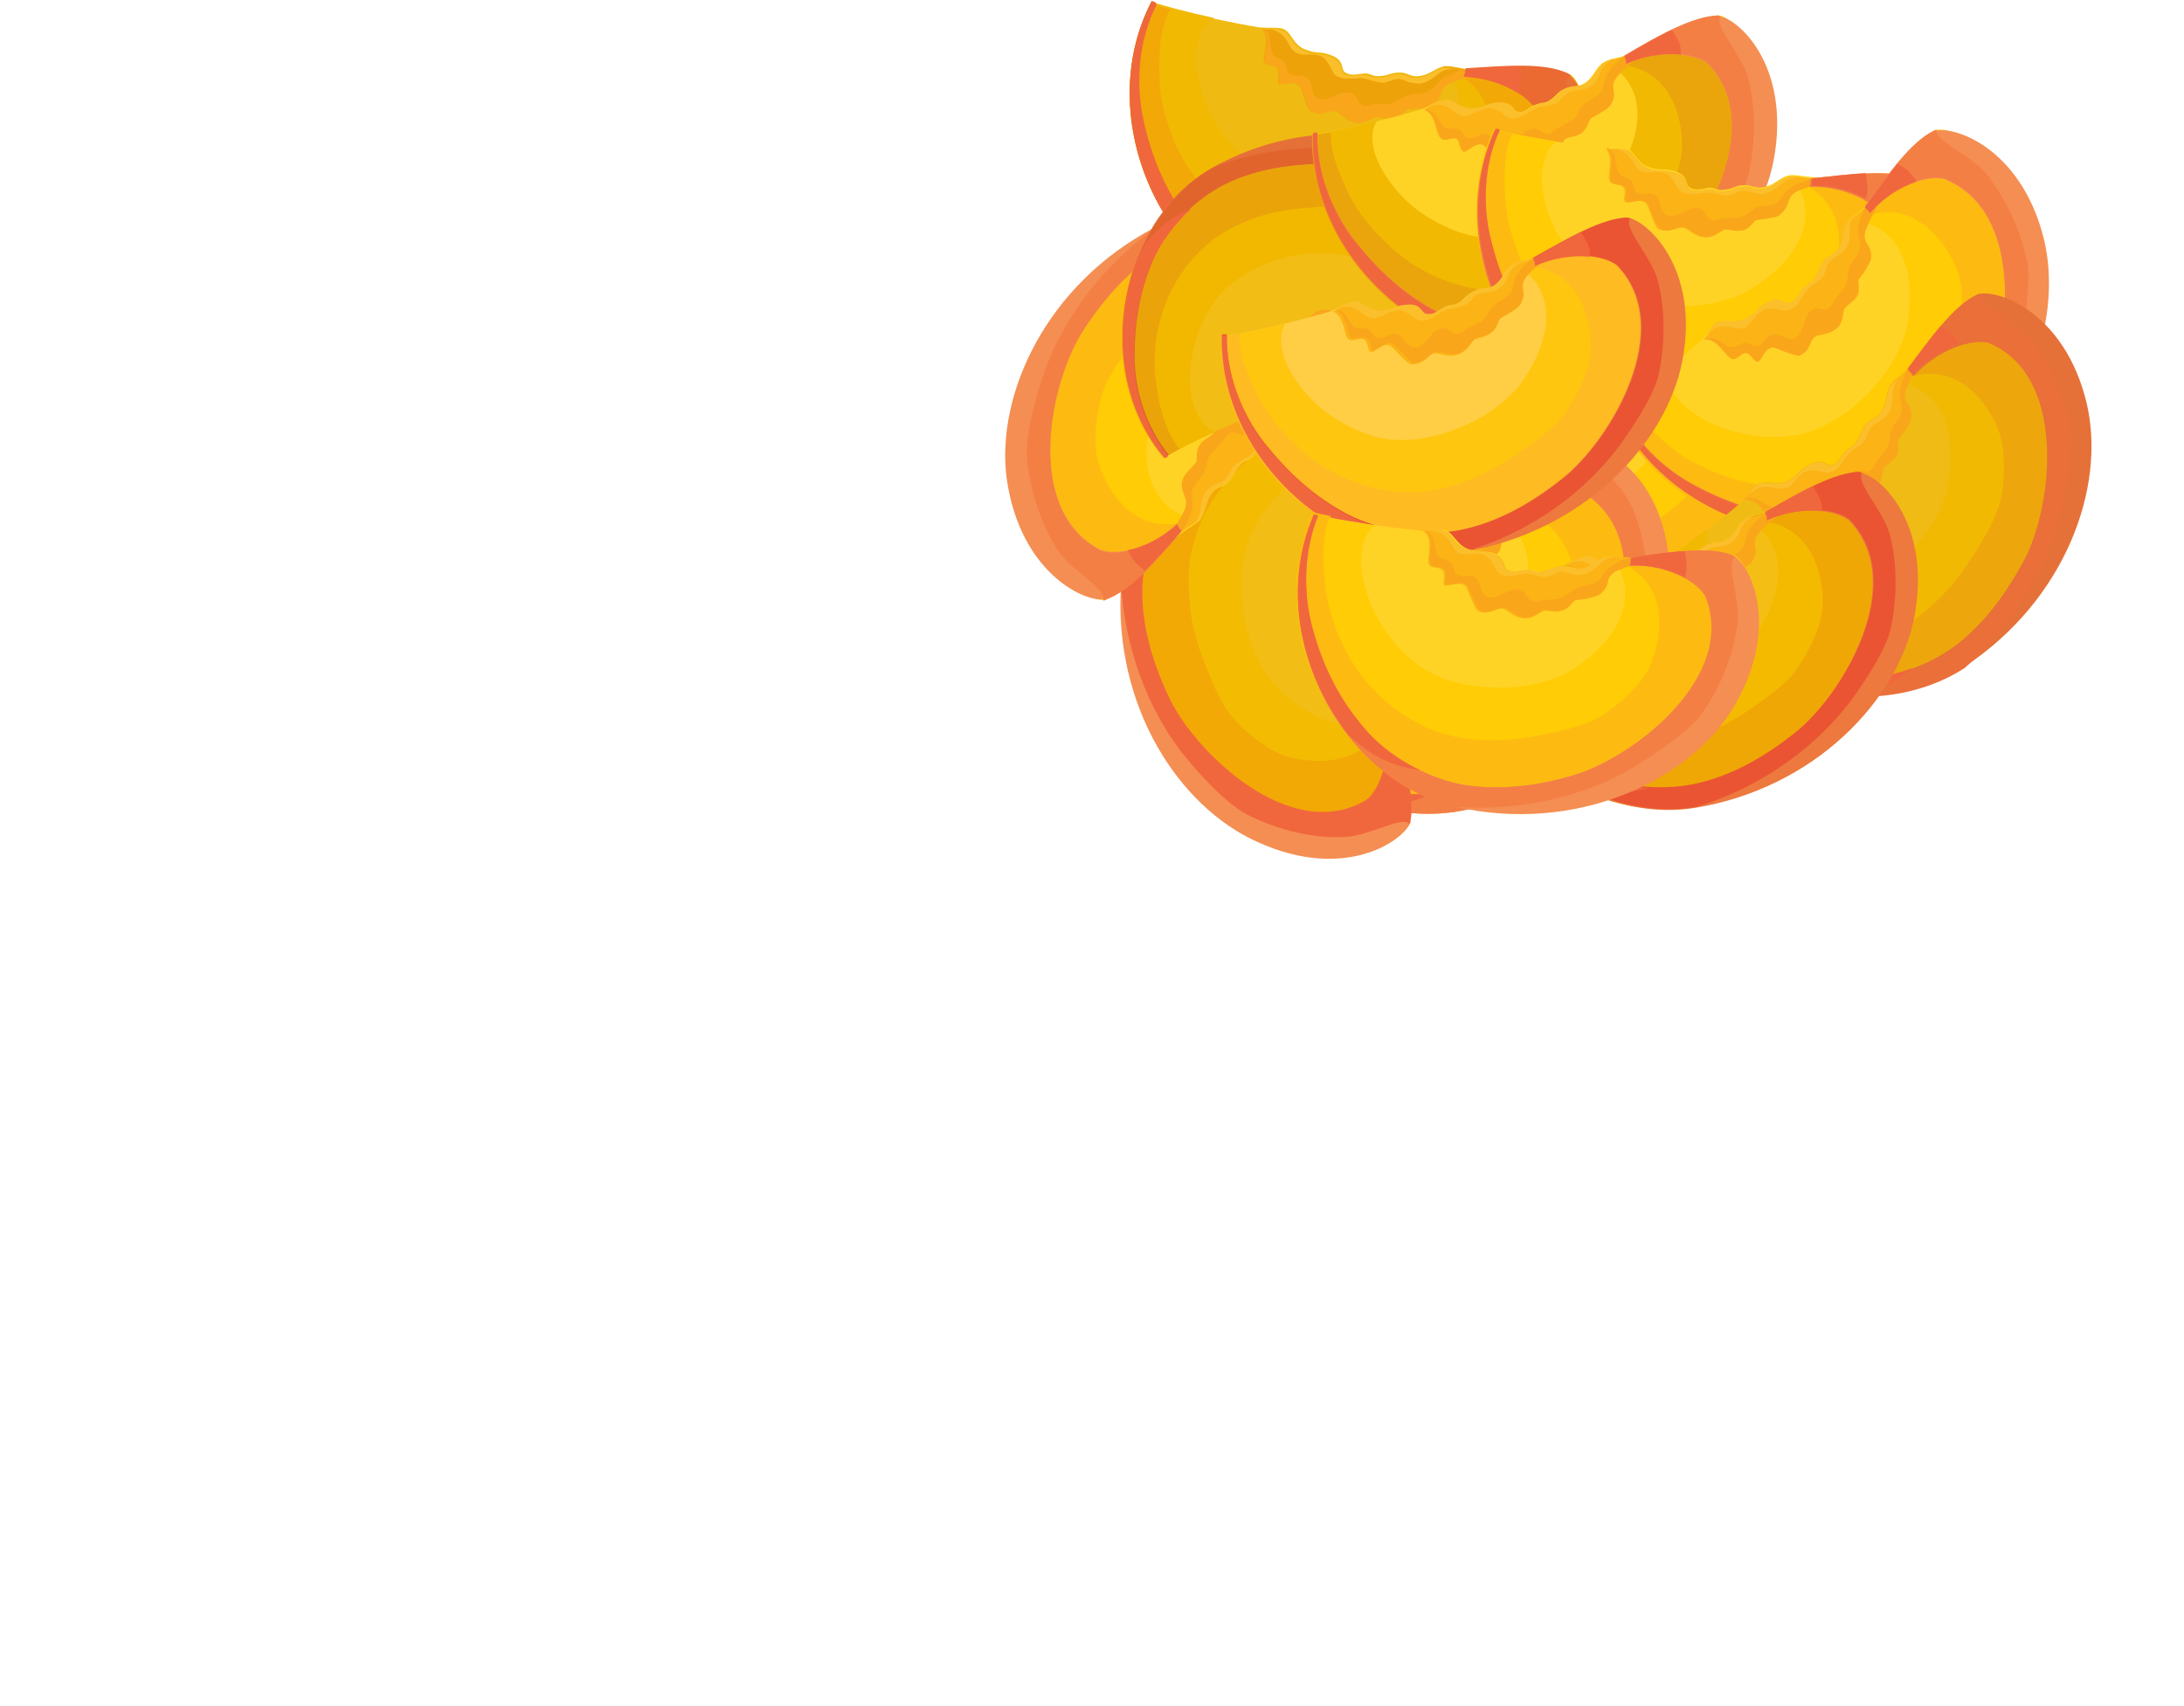 <?xml version="1.0" encoding="utf-8"?>
<!-- Generator: Adobe Illustrator 26.2.1, SVG Export Plug-In . SVG Version: 6.00 Build 0)  -->
<svg version="1.1" id="a" xmlns="http://www.w3.org/2000/svg" xmlns:xlink="http://www.w3.org/1999/xlink" x="0px" y="0px"
	 viewBox="0 0 256 200" style="enable-background:new 0 0 256 200;" xml:space="preserve">
<style type="text/css">
	.st0{fill:#FFD325;}
	.st1{fill:#FFCC05;}
	.st2{fill:#FDBB11;}
	.st3{fill:#FBB315;}
	.st4{fill:#FAA61B;}
	.st5{fill:#FBBF2B;}
	.st6{fill:#F58E52;}
	.st7{fill:#F37F45;}
	.st8{fill:#F1673D;}
	.st9{fill:#F2BD14;}
	.st10{fill:#F4BB03;}
	.st11{fill:#F2A906;}
	.st12{fill:#EFBA11;}
	.st13{fill:#F2B903;}
	.st14{fill:#F2A908;}
	.st15{fill:#EDA20A;}
	.st16{fill:#E87136;}
	.st17{fill:#EA6A32;}
	.st18{fill:#F2B800;}
	.st19{fill:#EAA40A;}
	.st20{fill:#E57138;}
	.st21{fill:#E2642D;}
	.st22{fill:#EAA50C;}
	.st23{fill:#EFBB14;}
	.st24{fill:#EDA70C;}
	.st25{fill:#EA6F39;}
	.st26{fill:#F4BE14;}
	.st27{fill:#F4BA00;}
	.st28{fill:#EFA706;}
	.st29{fill:#ED793E;}
	.st30{fill:#EA5432;}
	.st31{fill:#FFCE45;}
	.st32{fill:#FFC610;}
	.st33{fill:#FFBB22;}
</style>
<g>
	<path class="st0" d="M158.3,48.1c2.7-0.2,10.1-2.1,12.4-2.8c0.8-0.2,1.4-0.7,2.4-1c1.3-0.4,2,1.1,3.7,1c1.7-0.1,1.4-0.6,3-0.7
		s1.6,1.1,2.3,1.1c1,0.1,1.6-0.7,2.2-0.9c0.8-0.3,0.9,0.1,1.8-0.6c0.7-0.5,0.8-0.9,1.7-1.3c0.9-0.4,1.4,0,2.4-0.7
		c1-0.7,1.1-1.5,1.9-2.2s2-0.5,4.6-1.7c2.6-1.2,7.5-3.3,9.1-4c2.2,0.2,7.2,6.1,5,17.2c-1.9,9.8-8.6,18.3-24.4,21.6
		C173,75.8,157.9,63.2,158.3,48.1L158.3,48.1z"/>
	<path class="st1" d="M205.8,34.2c-1.5,0.6-6.4,2.8-9.1,4c-2.6,1.2-2.5,1.2-3.3,1.9c6.4,4.8,0.5,13-0.4,14c-1.9,2.2-4.4,3.8-7,4.8
		c-2.5,1-5.3,1.6-8,1.3c-1.7-0.2-3.4-0.8-4.9-1.6c-1.9-1-3.6-2.2-4.9-3.8c-1.2-1.3-2.2-2.9-2.7-4.6c-0.3-1.2-0.4-2.6,0.3-3.6
		c-2.8,0.7-5.9,1.4-7.4,1.5c-0.4,15.1,14.7,27.7,28.1,25c15.8-3.3,22.5-11.7,24.4-21.6C213,40.3,208,34.4,205.8,34.2L205.8,34.2z"/>
	<path class="st2" d="M205.8,34.2c-1.5,0.6-6.4,2.8-9.1,4c-2.6,1.2-3.8,1-4.6,1.7c9.2-0.9,9.7,8.2,9.4,10.4c-0.2,2.2-1.8,5.3-3.1,7
		c-1.5,2-3.9,3.5-5.9,4.9c-2.1,1.4-4.4,2.5-6.7,3.3c-1.1,0.3-2.2,0.6-3.4,0.8c-1.4,0.2-2.8,0.1-4.1,0c-3.9-0.4-7.5-2.1-10.5-4.7
		c-0.7-0.6-1.4-1.3-2.1-2c-0.6-0.7-1.2-1.4-1.8-2.2c-0.7-1-1.3-2.1-1.8-3.2c-0.6-1.3-1.2-2.8-1.5-4.2c-0.1-0.7-0.3-1.5-0.2-2.2
		c-0.9,0.2-1.6,0.3-2.2,0.3c-0.4,15.1,14.7,27.7,28.1,25c15.8-3.3,22.5-11.7,24.4-21.6C213,40.3,208,34.4,205.8,34.2L205.8,34.2z"/>
	<path class="st3" d="M171.9,45.6c0.8,0.8,0.8,2.6,1.3,2.9c0.6,0.3,1.2-0.3,1.8,0c0.5,0.3,0.4,1.4,0.8,1.5c0.4,0.1,1.6-1.5,2.5-0.6
		c0.4,0.4,1.8,2,2.2,2c1.6,0.1,1.8-1.2,2.8-1.3c0.5,0,1.5,0.5,2.6,0.2c1-0.3,1.4-1.4,1.8-1.7c0.4-0.3,1.3-0.2,2-0.8
		c0.7-0.5,0.7-1.5,1.1-1.7c0.4-0.2,0.8-0.4,1.2-0.7c0.4-0.2,0.8-0.5,1-0.8c0.2-0.3,0.4-0.8,0.4-1.2c0-0.3-0.1-0.5-0.1-0.8
		c-0.1-0.7,0.4-1.3,0.9-1.8c0.4-0.4,0.9-0.8,1.4-1.2c0.1-0.1,0.3-0.2,0.4-0.3c0,0-0.2-0.2-0.2-0.3c0,0-0.1-0.1-0.1-0.2
		c-1.8,0.7-2.7,0.7-3.4,1.2c-0.8,0.7-1,1.5-1.9,2.2c-1,0.7-1.5,0.3-2.4,0.7c-0.9,0.4-1,0.8-1.7,1.3c-1,0.6-1.1,0.3-1.8,0.6
		c-0.6,0.2-1.2,1-2.2,0.9c-0.7,0-0.6-1.2-2.3-1.1c-1.7,0.1-1.4,0.6-3,0.7s-2.4-1.4-3.7-1c-0.8,0.2-1.3,0.6-1.9,0.9
		C171.4,45.2,171.7,45.4,171.9,45.6L171.9,45.6z"/>
	<path class="st4" d="M194.8,39c-0.4,0.4-0.9,0.8-1.3,1.2c-0.3,0.3-0.6,0.8-0.8,1.2c-0.1,0.4-0.2,0.8-0.3,1.2
		c-0.1,0.4-0.3,0.7-0.7,1c-0.4,0.3-0.8,0.5-1.2,0.8c-0.2,0.2-0.4,0.3-0.6,0.5c-0.2,0.2-0.3,0.5-0.4,0.7c-0.2,0.4-0.5,0.8-0.9,1
		c-0.4,0.2-0.8,0.4-1.1,0.5c-0.2,0.1-0.5,0.3-0.7,0.4c-0.2,0.1-0.3,0.3-0.5,0.3c-0.2,0.1-0.5,0.2-0.7,0.1c-0.5-0.2-0.9-0.8-1.5-0.6
		c-0.7,0.1-1.2,0.7-1.6,1.2c-0.4,0.4-0.8,0.9-1.4,1c-0.8,0.1-1.2-0.6-1.6-1.1c-0.3-0.4-0.8-0.6-1.4-0.4c-0.4,0.1-0.7,0.4-1.1,0.4
		c-0.4,0.1-0.7-0.1-0.9-0.4c-0.2-0.2-0.4-0.5-0.6-0.6c-0.2-0.1-0.4-0.1-0.6-0.1c-0.3,0-0.6,0-0.9-0.1c-0.4-0.2-0.6-0.6-0.8-0.9
		c-0.2-0.3-0.4-0.7-0.7-0.9c-0.3-0.2-0.6-0.3-0.9-0.4c0,0-0.1,0-0.1,0c0.3,0.1,0.5,0.3,0.7,0.5c0.8,0.8,0.8,2.6,1.3,2.9
		c0.6,0.3,1.2-0.3,1.8,0c0.5,0.3,0.4,1.4,0.8,1.5c0.4,0.1,1.6-1.5,2.5-0.6c0.4,0.4,1.8,2,2.2,2c1.6,0.1,1.8-1.2,2.8-1.3
		c0.5,0,1.5,0.5,2.6,0.2c1-0.3,1.4-1.4,1.8-1.7c0.4-0.3,1.3-0.2,2-0.8c0.7-0.5,0.7-1.5,1.1-1.7c0.4-0.2,0.8-0.4,1.2-0.7
		c0.4-0.2,0.8-0.5,1-0.8c0.2-0.3,0.4-0.8,0.4-1.2c0-0.3-0.1-0.5-0.1-0.8c-0.1-0.7,0.4-1.3,0.9-1.8c0.4-0.4,0.9-0.8,1.4-1.2
		c0.1-0.1,0.3-0.2,0.4-0.3c0,0-0.2-0.2-0.2-0.3c0,0-0.1-0.1-0.1-0.2C195.3,38.8,195,38.9,194.8,39L194.8,39z"/>
	<path class="st5" d="M171.7,44.9c0.3-0.1,0.7-0.2,1-0.2c0.9-0.1,1.5,0.3,2.2,0.8c0.4,0.3,0.8,0.5,1.2,0.5c0.4,0,0.7-0.2,1.1-0.3
		c0.6-0.3,1.4-0.7,2.1-0.6c0.3,0.1,0.6,0.2,0.9,0.4c0.3,0.2,0.7,0.6,1.1,0.7c0.8,0.3,1.6-0.2,2.3-0.6c0.3-0.2,0.7-0.4,1.1-0.6
		c0.4-0.1,0.8-0.2,1.1-0.2c0.4-0.1,0.8-0.2,1.2-0.4c0.4-0.3,0.7-0.7,1-1c0.4-0.3,0.7-0.3,1.2-0.4c0.5,0,1-0.1,1.5-0.4
		c0.5-0.3,0.9-0.8,1.1-1.3c0.2-0.5,0.4-1,0.8-1.3c0.3-0.3,0.7-0.6,1.1-0.8c-0.6,0.2-1,0.3-1.3,0.6c-0.8,0.7-1,1.5-1.9,2.2
		c-1,0.7-1.5,0.3-2.4,0.7c-0.9,0.4-1,0.8-1.7,1.3c-1,0.6-1.1,0.3-1.8,0.6c-0.6,0.2-1.2,1-2.2,0.9c-0.7,0-0.6-1.2-2.3-1.1
		c-1.7,0.1-1.4,0.6-3,0.7s-2.4-1.4-3.7-1C172.5,44.4,172.1,44.7,171.7,44.9L171.7,44.9L171.7,44.9z"/>
	<path class="st6" d="M205.8,34.2c-3,0.1-6.9,2.3-11,4.7c0.1,0.2,0.3,0.7,0.2,0.9c3.9-1.8,8.1-1.2,9.6,0c7.1,7.4-0.8,20.6-6.4,25.1
		c-3.5,2.8-7.5,5.1-11.8,6c-4.3,0.9-9.5,0.2-13.4-1.8c-4-2.1-7-4.9-9.8-8.4c-2.7-3.5-4.5-8.1-4.4-12.7c-0.2,0-0.4,0-0.5,0
		c-0.4,15.1,14.7,27.7,28.3,25.5c14-2.3,23.8-12.6,25.7-22.4C214.4,40,208,34.4,205.8,34.2L205.8,34.2z"/>
	<path class="st7" d="M204.5,61.5c1.4-1.8,4.4-6.2,5-8.8c1.3-6,0.1-10.6-0.2-11.5c-0.9-2.7-4-5.9-3.1-6.9c-0.1,0-0.2,0-0.3-0.1
		c-3,0.1-6.9,2.3-11,4.7c0.1,0.2,0.3,0.7,0.2,0.9c3.9-1.8,8.1-1.2,9.6,0c7.1,7.4-0.8,20.6-6.4,25c-3.5,2.8-7.5,5.1-11.8,6
		c-4.3,0.9-9.5,0.2-13.4-1.8c-4-2.1-7-4.9-9.8-8.4c-2.7-3.5-4.5-8.1-4.4-12.7c-0.2,0-0.4,0-0.5,0c-0.4,15.1,14.7,27.7,28.3,25.5
		C198.2,70,203.8,62.3,204.5,61.5L204.5,61.5z"/>
	<path class="st8" d="M174.1,71.4c1.8,0.5,3.7,0.5,5.5,0.2c0.5-0.1,1.1-0.2,1.6-0.3c-2.9-0.2-5.7-0.9-8.1-2.2c-4-2.1-7-4.9-9.8-8.4
		c-2.7-3.5-4.5-8.1-4.4-12.7c-0.2,0-0.4,0-0.5,0c-0.3,9.6,5.7,18.1,13.5,22.5C172.6,70.9,173.3,71.2,174.1,71.4L174.1,71.4z"/>
	<path class="st8" d="M201.3,37.6c-0.2-0.6-0.6-1.2-0.9-1.7c-1.8,0.8-3.6,2-5.6,3.1c0.1,0.2,0.3,0.7,0.2,0.9c2.2-1,4.6-1.3,6.4-1.1
		C201.5,38.4,201.5,38,201.3,37.6L201.3,37.6z"/>
</g>
<g>
	<path class="st0" d="M141.9,73.6c2.6-0.6,9.7-3.7,11.8-4.7c0.8-0.4,1.3-0.9,2.2-1.4c1.2-0.6,2.2,0.8,3.8,0.4
		c1.6-0.4,1.2-0.8,2.9-1.2s1.8,0.8,2.4,0.7c1-0.1,1.4-0.9,2-1.2c0.7-0.4,0.9-0.1,1.7-0.8c0.6-0.6,0.7-1,1.5-1.5
		c0.8-0.5,1.4-0.2,2.2-1.1c0.8-0.8,0.9-1.7,1.6-2.5s1.9-0.8,4.3-2.4c2.4-1.6,6.9-4.5,8.3-5.3c2.2-0.2,8,4.9,7.7,16.2
		c-0.3,10-5.6,19.4-20.7,25.1C160.7,98.8,143.8,88.6,141.9,73.6L141.9,73.6z"/>
	<path class="st1" d="M186.6,52.6c-1.4,0.9-5.9,3.7-8.3,5.3c-2.4,1.6-2.2,1.6-3,2.4c7,3.8,2.5,12.8,1.8,13.9
		c-1.5,2.4-3.7,4.4-6.2,5.8c-2.3,1.4-5,2.4-7.7,2.5c-1.7,0.1-3.5-0.2-5.1-0.8c-2-0.7-3.9-1.7-5.5-3c-1.4-1.1-2.6-2.5-3.4-4.2
		c-0.5-1.1-0.8-2.5-0.2-3.6c-2.6,1.1-5.6,2.3-7.1,2.6c1.9,15,18.8,25.1,31.7,20.3c15.1-5.7,20.4-15.1,20.7-25.1
		C194.7,57.5,188.8,52.4,186.6,52.6L186.6,52.6z"/>
	<path class="st2" d="M186.6,52.6c-1.4,0.9-5.9,3.7-8.3,5.3c-2.4,1.6-3.6,1.6-4.3,2.4c9-2.3,10.8,6.6,10.9,8.8
		c0.1,2.2-0.9,5.5-1.9,7.4c-1.2,2.2-3.3,4.1-5.1,5.7c-1.8,1.7-3.9,3.2-6.1,4.3c-1,0.5-2.1,0.9-3.2,1.3c-1.3,0.4-2.7,0.6-4.1,0.6
		c-3.9,0.2-7.8-0.9-11.1-3c-0.8-0.5-1.6-1.1-2.4-1.7c-0.7-0.6-1.4-1.2-2.1-1.9c-0.9-0.9-1.6-1.9-2.3-2.9c-0.8-1.2-1.6-2.5-2.2-3.9
		c-0.2-0.6-0.5-1.4-0.5-2.1c-0.8,0.3-1.6,0.5-2.1,0.7c1.9,15,18.8,25.1,31.7,20.3c15.1-5.7,20.4-15.1,20.7-25.1
		C194.7,57.5,188.8,52.4,186.6,52.6L186.6,52.6z"/>
	<path class="st3" d="M154.9,69.1c0.9,0.6,1.2,2.4,1.8,2.6c0.6,0.2,1.2-0.5,1.8-0.3c0.6,0.2,0.6,1.3,1,1.3c0.4,0,1.4-1.7,2.4-1
		c0.5,0.3,2.1,1.7,2.5,1.6c1.6-0.2,1.6-1.5,2.6-1.7c0.5-0.1,1.6,0.2,2.6-0.2c0.9-0.4,1.2-1.6,1.5-1.9c0.3-0.3,1.3-0.5,1.8-1.1
		c0.6-0.7,0.4-1.6,0.8-1.9c0.4-0.3,0.7-0.6,1.1-0.9c0.3-0.3,0.7-0.6,0.9-1c0.2-0.4,0.2-0.8,0.2-1.2c0-0.3-0.1-0.5-0.2-0.8
		c-0.2-0.7,0.2-1.4,0.6-1.9c0.4-0.5,0.8-0.9,1.2-1.4c0.1-0.1,0.2-0.3,0.4-0.4c0,0-0.2-0.2-0.2-0.2c-0.1,0-0.1-0.1-0.1-0.1
		c-1.7,1-2.6,1.1-3.2,1.7c-0.7,0.8-0.8,1.6-1.6,2.5c-0.9,0.9-1.4,0.5-2.2,1.1s-0.9,1-1.5,1.5c-0.9,0.8-1,0.4-1.7,0.8
		c-0.6,0.3-1.1,1.2-2,1.2c-0.7,0.1-0.8-1.1-2.4-0.7s-1.2,0.8-2.9,1.2s-2.6-1-3.8-0.4c-0.7,0.4-1.2,0.8-1.8,1.2
		C154.4,68.8,154.6,68.9,154.9,69.1L154.9,69.1z"/>
	<path class="st4" d="M176.5,59c-0.4,0.5-0.8,0.9-1.1,1.4c-0.2,0.4-0.5,0.8-0.6,1.3c-0.1,0.4,0,0.8-0.1,1.2
		c-0.1,0.4-0.2,0.8-0.5,1.1c-0.3,0.4-0.8,0.6-1.1,1c-0.2,0.2-0.4,0.4-0.5,0.6c-0.1,0.2-0.2,0.5-0.3,0.8c-0.2,0.4-0.4,0.8-0.8,1.1
		c-0.3,0.3-0.7,0.5-1,0.7c-0.2,0.2-0.4,0.3-0.6,0.5c-0.1,0.2-0.3,0.3-0.4,0.4c-0.2,0.2-0.5,0.2-0.7,0.2c-0.6-0.1-1-0.6-1.6-0.4
		c-0.6,0.2-1.1,0.9-1.4,1.5c-0.3,0.4-0.7,1-1.2,1.2c-0.7,0.2-1.3-0.4-1.8-0.9c-0.4-0.4-0.9-0.5-1.4-0.2c-0.4,0.2-0.7,0.5-1.1,0.6
		c-0.4,0.1-0.7,0-1-0.3c-0.2-0.2-0.4-0.4-0.7-0.5c-0.2,0-0.4,0-0.6,0c-0.3,0.1-0.6,0.1-0.9,0c-0.4-0.1-0.7-0.5-1-0.8
		c-0.3-0.3-0.5-0.6-0.8-0.8c-0.3-0.2-0.6-0.2-1-0.2c0,0-0.1,0.1-0.1,0.1c0.3,0.1,0.5,0.2,0.8,0.4c0.9,0.6,1.2,2.4,1.8,2.6
		c0.6,0.2,1.2-0.5,1.8-0.3c0.6,0.2,0.6,1.3,1,1.3c0.4,0,1.4-1.7,2.4-1c0.5,0.3,2.1,1.7,2.5,1.6c1.6-0.2,1.6-1.5,2.6-1.7
		c0.5-0.1,1.6,0.2,2.6-0.2c0.9-0.4,1.2-1.6,1.5-1.9c0.3-0.3,1.3-0.5,1.8-1.1c0.6-0.7,0.4-1.6,0.8-1.9c0.4-0.3,0.7-0.6,1.1-0.9
		c0.3-0.3,0.7-0.6,0.9-1c0.2-0.4,0.2-0.8,0.2-1.2c0-0.3-0.1-0.5-0.2-0.8c-0.2-0.7,0.2-1.4,0.6-1.9c0.4-0.5,0.8-0.9,1.2-1.4
		c0.1-0.1,0.2-0.3,0.4-0.4c0,0-0.2-0.2-0.2-0.2c-0.1,0-0.1-0.1-0.1-0.1C176.9,58.7,176.7,58.9,176.5,59L176.5,59z"/>
	<path class="st5" d="M154.6,68.4c0.3-0.2,0.7-0.3,1-0.4c0.8-0.3,1.5,0.1,2.2,0.4c0.4,0.2,0.8,0.4,1.3,0.3c0.4-0.1,0.7-0.3,1-0.5
		c0.6-0.4,1.2-0.9,2-0.9c0.3,0,0.6,0.2,0.9,0.3c0.4,0.2,0.7,0.5,1.2,0.5c0.8,0.2,1.5-0.4,2.1-0.9c0.3-0.3,0.6-0.5,1-0.7
		c0.4-0.2,0.7-0.3,1.1-0.4c0.4-0.1,0.8-0.3,1.1-0.6c0.4-0.3,0.6-0.8,0.9-1.1c0.3-0.3,0.7-0.4,1.1-0.6c0.5-0.1,1-0.3,1.4-0.6
		c0.5-0.4,0.7-0.9,0.9-1.5c0.2-0.5,0.3-1,0.6-1.5c0.2-0.4,0.6-0.7,0.9-0.9c-0.5,0.2-0.9,0.4-1.2,0.8c-0.7,0.8-0.8,1.6-1.6,2.5
		c-0.9,0.9-1.4,0.5-2.2,1.1c-0.8,0.5-0.9,1-1.5,1.6c-0.9,0.8-1,0.4-1.7,0.8c-0.6,0.3-1.1,1.2-2,1.2c-0.7,0.1-0.8-1.1-2.4-0.7
		s-1.2,0.8-2.9,1.2s-2.6-1-3.8-0.4C155.3,67.8,154.9,68.1,154.6,68.4L154.6,68.4L154.6,68.4z"/>
	<path class="st6" d="M186.6,52.6c-3,0.5-6.5,3.4-10.1,6.4c0.1,0.2,0.4,0.6,0.4,0.8c3.6-2.4,7.9-2.5,9.5-1.5
		c8.1,6.2,2.4,20.5-2.4,25.7c-3,3.3-6.6,6.2-10.8,7.8c-4.1,1.6-9.4,1.7-13.5,0.3c-4.2-1.4-7.7-3.7-10.9-6.8c-3.2-3-5.7-7.3-6.4-11.8
		c-0.2,0.1-0.3,0.1-0.5,0.1c1.9,15,18.8,25.1,31.9,20.8c13.5-4.4,21.6-16.1,21.9-26.1C196,57,188.8,52.4,186.6,52.6L186.6,52.6z"/>
	<path class="st7" d="M189.5,79.7c1.1-2,3.4-6.8,3.5-9.5c0.4-6.2-1.5-10.5-2-11.3c-1.3-2.6-4.8-5.2-4.1-6.3c-0.1,0-0.2,0-0.3,0
		c-3,0.5-6.5,3.4-10.1,6.4c0.1,0.2,0.4,0.6,0.4,0.8c3.6-2.4,7.9-2.5,9.5-1.5c8.1,6.2,2.4,20.5-2.4,25.7c-3,3.3-6.6,6.2-10.8,7.8
		c-4.1,1.6-9.4,1.7-13.5,0.3c-4.2-1.4-7.7-3.7-10.9-6.8c-3.2-3-5.7-7.3-6.4-11.8c-0.2,0.1-0.3,0.1-0.5,0.1
		c1.9,15,18.8,25.1,31.9,20.8C184.7,89.1,189,80.6,189.5,79.7L189.5,79.7z"/>
	<path class="st8" d="M161.1,94.2c1.8,0.2,3.7,0,5.4-0.6c0.5-0.2,1-0.4,1.5-0.6c-2.9,0.3-5.8,0-8.3-0.9c-4.2-1.4-7.7-3.7-10.9-6.8
		c-3.2-3-5.7-7.3-6.4-11.8c-0.2,0.1-0.3,0.1-0.5,0.1c1.2,9.5,8.4,17,16.9,20.2C159.5,94,160.3,94.2,161.1,94.2L161.1,94.2z"/>
	<path class="st8" d="M182.7,56.6c-0.3-0.6-0.7-1.1-1.2-1.5c-1.6,1.1-3.3,2.5-5,3.9c0.1,0.2,0.4,0.6,0.4,0.8c2.1-1.4,4.3-2,6.2-2.1
		C183.1,57.3,182.9,56.9,182.7,56.6z"/>
</g>
<g>
	<path class="st9" d="M162.6,47c-0.4,2.7-0.2,10.3-0.1,12.7c0.1,0.8,0.4,1.5,0.5,2.5c0.1,1.3-1.5,1.7-1.8,3.4s0.3,1.4,0,3.1
		c-0.2,1.7-1.4,1.3-1.6,2c-0.3,0.9,0.3,1.7,0.4,2.4c0.1,0.8-0.3,0.8,0.1,1.9c0.3,0.8,0.7,1,0.9,1.9c0.2,0.9-0.3,1.3,0.2,2.5
		c0.5,1.1,1.2,1.4,1.7,2.4s0.1,2,0.6,4.9c0.6,2.8,1.5,8.1,1.8,9.7c-0.7,2.1-7.6,5.6-17.9,1c-9.1-4.1-15.9-12.5-15.5-28.6
		C132.3,55,148,43.2,162.6,47L162.6,47z"/>
	<path class="st10" d="M165.3,96.4c-0.3-1.6-1.2-6.9-1.8-9.7c-0.6-2.8-0.6-2.7-1.1-3.6c-6.1,5.1-12.8-2.5-13.6-3.6
		c-1.7-2.3-2.7-5.1-3.1-7.9c-0.4-2.7-0.3-5.5,0.6-8.1c0.6-1.6,1.5-3.1,2.6-4.5c1.4-1.6,3-3,4.8-4c1.6-0.9,3.3-1.5,5.1-1.6
		c1.2,0,2.6,0.2,3.4,1.1c0-2.9,0-6,0.2-7.6c-14.6-3.8-30.4,8-30.7,21.8c-0.4,16.2,6.3,24.6,15.5,28.6
		C157.7,102,164.6,98.5,165.3,96.4L165.3,96.4z"/>
	<path class="st11" d="M165.3,96.4c-0.3-1.6-1.2-6.9-1.8-9.7c-0.6-2.8-0.2-3.9-0.6-4.9c-1.2,9.2-10.2,7.5-12.3,6.8
		c-2.1-0.7-4.8-2.9-6.2-4.6c-1.6-1.9-2.5-4.6-3.4-6.8c-0.9-2.3-1.5-4.8-1.6-7.3c-0.1-1.2-0.1-2.3,0-3.5c0.1-1.4,0.5-2.7,0.9-4
		c1.3-3.7,3.8-6.8,6.9-9.2c0.8-0.6,1.6-1.1,2.5-1.6c0.8-0.5,1.6-0.9,2.5-1.2c1.1-0.5,2.4-0.8,3.6-1c1.4-0.3,3-0.6,4.4-0.5
		c0.7,0,1.5,0.1,2.1,0.3c0-0.9,0.1-1.7,0.2-2.2c-14.6-3.8-30.4,8-30.7,21.8c-0.4,16.2,6.3,24.6,15.5,28.6
		C157.7,102,164.6,98.5,165.3,96.4L165.3,96.4z"/>
	<path class="st3" d="M161.9,60.7c-0.9,0.6-2.7,0.2-3.1,0.6c-0.4,0.5,0,1.3-0.4,1.7c-0.4,0.4-1.4,0.1-1.6,0.4s1,1.9,0.1,2.6
		c-0.5,0.3-2.3,1.3-2.4,1.7c-0.4,1.5,0.8,2,0.6,3c-0.1,0.5-0.8,1.4-0.7,2.5c0.1,1,1.1,1.7,1.2,2.1c0.2,0.4-0.1,1.3,0.3,2.1
		c0.4,0.8,1.3,1,1.5,1.4c0.1,0.4,0.2,0.9,0.4,1.3c0.1,0.4,0.3,0.9,0.6,1.2c0.3,0.3,0.7,0.5,1.1,0.6c0.3,0.1,0.6,0.1,0.8,0.1
		c0.7,0.1,1.2,0.7,1.6,1.3c0.3,0.5,0.6,1.1,0.9,1.6c0.1,0.2,0.1,0.3,0.2,0.5c0,0.1,0.3-0.1,0.3-0.1c0.1,0,0.1-0.1,0.2-0.1
		c-0.2-1.9,0-2.8-0.4-3.6c-0.4-0.9-1.2-1.3-1.7-2.4c-0.5-1.1,0-1.5-0.2-2.5c-0.2-0.9-0.6-1.2-0.9-1.9c-0.4-1.1-0.1-1.1-0.1-1.9
		c-0.1-0.7-0.7-1.4-0.4-2.4c0.2-0.7,1.4-0.3,1.6-2s-0.3-1.4,0-3.1c0.2-1.7,1.9-2,1.8-3.4c-0.1-0.8-0.3-1.4-0.4-2.1
		C162.4,60.4,162.2,60.6,161.9,60.7L161.9,60.7z"/>
	<path class="st4" d="M163.2,84.5c-0.3-0.5-0.6-1-0.9-1.5c-0.3-0.4-0.6-0.8-1-1.1c-0.3-0.2-0.7-0.3-1.1-0.5
		c-0.4-0.2-0.6-0.5-0.8-0.9c-0.2-0.4-0.3-0.9-0.5-1.4c-0.1-0.2-0.2-0.5-0.4-0.7c-0.2-0.2-0.4-0.4-0.6-0.6c-0.3-0.3-0.6-0.7-0.8-1.2
		c-0.1-0.4-0.2-0.8-0.3-1.2c-0.1-0.3-0.1-0.5-0.2-0.8c-0.1-0.2-0.2-0.4-0.2-0.6c-0.1-0.2-0.1-0.5,0.1-0.7c0.3-0.5,0.9-0.7,1-1.3
		c0-0.7-0.4-1.3-0.8-1.9c-0.3-0.4-0.7-1-0.6-1.6c0.1-0.8,0.9-1,1.5-1.3c0.5-0.2,0.8-0.7,0.7-1.2c0-0.4-0.2-0.8-0.2-1.2
		c0-0.4,0.3-0.7,0.6-0.8c0.3-0.1,0.6-0.2,0.7-0.5c0.1-0.2,0.2-0.4,0.2-0.6c0.1-0.3,0.1-0.6,0.3-0.8c0.3-0.3,0.7-0.5,1.1-0.6
		c0.4-0.1,0.7-0.3,1-0.5c0.3-0.2,0.4-0.5,0.6-0.8c0,0,0-0.1,0-0.1c-0.2,0.2-0.4,0.4-0.7,0.6c-0.9,0.6-2.7,0.2-3.1,0.6
		c-0.4,0.5,0,1.3-0.4,1.7c-0.4,0.4-1.4,0.1-1.6,0.4s1,1.9,0.1,2.6c-0.5,0.3-2.3,1.3-2.4,1.7c-0.4,1.5,0.8,2,0.6,3
		c-0.1,0.5-0.8,1.4-0.7,2.5c0.1,1,1.1,1.7,1.2,2.1c0.2,0.4-0.1,1.3,0.3,2.1c0.4,0.8,1.3,1,1.5,1.4c0.1,0.4,0.2,0.9,0.4,1.3
		c0.1,0.4,0.3,0.9,0.6,1.2c0.3,0.3,0.7,0.5,1.1,0.6c0.3,0.1,0.6,0.1,0.8,0.1c0.7,0.1,1.2,0.7,1.6,1.3c0.3,0.5,0.6,1.1,0.9,1.6
		c0.1,0.2,0.1,0.3,0.2,0.5c0,0.1,0.3-0.1,0.3-0.1c0.1,0,0.1-0.1,0.2-0.1C163.2,85.1,163.2,84.8,163.2,84.5L163.2,84.5z"/>
	<path class="st5" d="M162.7,60.7c0,0.4,0,0.7,0,1.1c-0.1,0.9-0.6,1.4-1.2,1.9c-0.3,0.3-0.7,0.6-0.8,1.1c-0.1,0.4,0,0.7,0.1,1.1
		c0.2,0.7,0.4,1.5,0.1,2.2c-0.1,0.3-0.4,0.5-0.6,0.7c-0.3,0.3-0.7,0.5-0.9,0.9c-0.5,0.7-0.2,1.6,0.1,2.3c0.1,0.4,0.3,0.8,0.3,1.2
		c0,0.4,0,0.8,0,1.2c0,0.4,0,0.8,0.1,1.2c0.2,0.5,0.5,0.8,0.7,1.2c0.2,0.4,0.2,0.8,0.1,1.2c-0.1,0.5-0.1,1,0.1,1.5
		c0.2,0.6,0.5,1,1,1.4c0.4,0.3,0.9,0.6,1.1,1.1c0.2,0.4,0.4,0.8,0.5,1.2c0-0.6-0.1-1-0.2-1.4c-0.4-0.9-1.2-1.3-1.7-2.4
		c-0.5-1.1,0-1.5-0.2-2.5c-0.2-0.9-0.6-1.2-0.9-1.9c-0.4-1.1-0.1-1.1-0.1-1.9c-0.1-0.7-0.7-1.4-0.4-2.4c0.2-0.7,1.4-0.3,1.6-2
		s-0.3-1.4,0-3.1c0.2-1.7,1.9-2,1.8-3.4C163,61.6,162.8,61.1,162.7,60.7L162.7,60.7L162.7,60.7z"/>
	<path class="st6" d="M165.3,96.4c0.6-3-0.7-7.3-2.1-11.8c-0.2,0-0.7,0.1-0.9,0c0.9,4.2-0.6,8.2-2.2,9.3c-8.8,5.2-19.9-5.5-23-11.9
		c-1.9-4-3.3-8.4-3.2-12.9c0.1-4.4,2-9.3,4.8-12.6c2.9-3.4,6.3-5.7,10.4-7.6c4-1.9,9-2.5,13.4-1.5c0-0.2,0-0.3,0.1-0.5
		c-14.6-3.8-30.3,8-31.2,21.7c-0.9,14.2,6.8,26,16,30.1C157.7,103.4,164.6,98.5,165.3,96.4L165.3,96.4z"/>
	<path class="st8" d="M139.1,88.9c1.4,1.8,5,5.7,7.5,6.8c5.6,2.7,10.3,2.5,11.2,2.4c2.9-0.2,6.6-2.5,7.4-1.5
		c0.1-0.1,0.1-0.2,0.1-0.3c0.6-3-0.7-7.3-2.1-11.8c-0.2,0-0.7,0.1-0.9,0c0.9,4.2-0.6,8.2-2.2,9.3c-8.8,5.2-19.9-5.5-23-11.9
		c-1.9-4-3.3-8.4-3.2-12.9c0.1-4.4,2-9.3,4.8-12.6c2.9-3.4,6.3-5.7,10.4-7.6c4-1.9,9-2.5,13.4-1.5c0-0.2,0-0.3,0.1-0.5
		c-14.6-3.8-30.3,8-31.2,21.7C132.2,80.9,138.4,88.1,139.1,88.9L139.1,88.9z"/>
	<path class="st8" d="M136.3,57c-0.9,1.6-1.4,3.4-1.5,5.3c0,0.5,0,1.1,0,1.6c0.8-2.7,2.2-5.4,4-7.4c2.9-3.4,6.3-5.7,10.4-7.6
		c4-1.9,9-2.5,13.4-1.5c0-0.2,0-0.3,0.1-0.5c-9.2-2.4-18.9,1.4-25,8.1C137.1,55.7,136.7,56.3,136.3,57L136.3,57z"/>
	<path class="st8" d="M163.1,91.2c0.6-0.1,1.2-0.3,1.9-0.5c-0.4-1.9-1.1-4-1.7-6.1c-0.2,0-0.7,0.1-0.9,0c0.5,2.4,0.2,4.8-0.4,6.5
		C162.3,91.3,162.7,91.3,163.1,91.2z"/>
</g>
<g>
	<path class="st0" d="M170.3,42.1c-2.5,1-8.9,5.2-10.9,6.6c-0.7,0.5-1.1,1.1-1.9,1.7c-1.1,0.8-2.2-0.4-3.8,0.3s-1.1,1-2.6,1.6
		c-1.6,0.7-1.9-0.5-2.5-0.3c-0.9,0.2-1.3,1.2-1.8,1.6c-0.6,0.5-0.8,0.2-1.6,1.1c-0.5,0.6-0.5,1.1-1.2,1.8c-0.7,0.7-1.3,0.4-2,1.4
		c-0.7,1-0.6,1.8-1.1,2.7s-1.7,1.1-3.8,3.1c-2.1,2-6.1,5.5-7.4,6.6c-2.1,0.5-8.7-3.5-10.2-14.8c-1.3-9.9,2.3-20.1,16.3-28.2
		C147.6,20.4,165.9,27.6,170.3,42.1L170.3,42.1z"/>
	<path class="st1" d="M129.6,70.2c1.3-1.1,5.2-4.7,7.4-6.6c2.1-2,2-1.9,2.5-2.8c-7.6-2.5-4.6-12.2-4.1-13.4c1.1-2.7,3-5,5.1-6.8
		c2.1-1.7,4.5-3.2,7.2-3.8c1.7-0.4,3.5-0.3,5.2-0.1c2.1,0.3,4.1,1,5.9,2c1.6,0.9,3,2,4,3.5c0.7,1,1.2,2.3,0.8,3.5
		c2.4-1.5,5.2-3.2,6.6-3.8c-4.4-14.5-22.7-21.7-34.6-14.8c-14,8.1-17.6,18.3-16.3,28.2C120.9,66.7,127.5,70.8,129.6,70.2L129.6,70.2
		z"/>
	<path class="st2" d="M129.6,70.2c1.3-1.1,5.2-4.7,7.4-6.6c2.1-2,3.2-2.2,3.8-3.1c-8.5,3.8-11.8-4.8-12.2-6.9
		c-0.5-2.1,0-5.6,0.7-7.7c0.8-2.3,2.6-4.5,4.1-6.5c1.5-2,3.3-3.8,5.4-5.2c0.9-0.7,1.9-1.3,3-1.8c1.2-0.6,2.6-1,3.9-1.3
		c3.8-0.8,7.8-0.4,11.4,1.1c0.9,0.4,1.8,0.8,2.6,1.3c0.8,0.5,1.6,0.9,2.3,1.5c1,0.7,1.9,1.6,2.7,2.5c1,1.1,2,2.2,2.8,3.5
		c0.3,0.6,0.7,1.3,0.8,2c0.8-0.4,1.5-0.8,2-1c-4.4-14.5-22.7-21.7-34.6-14.8c-14,8.1-17.6,18.3-16.3,28.2
		C120.9,66.7,127.5,70.7,129.6,70.2L129.6,70.2z"/>
	<path class="st3" d="M158.2,48.7c-1-0.5-1.6-2.2-2.2-2.3c-0.6-0.1-1.1,0.7-1.7,0.5c-0.6-0.1-0.8-1.2-1.2-1.2
		c-0.4,0-1.1,1.9-2.2,1.4c-0.5-0.2-2.4-1.3-2.7-1.2c-1.5,0.4-1.3,1.7-2.2,2.1c-0.5,0.2-1.6,0-2.5,0.7c-0.8,0.6-0.9,1.8-1.2,2.2
		c-0.3,0.4-1.2,0.7-1.6,1.4c-0.5,0.7-0.2,1.7-0.4,2c-0.3,0.3-0.6,0.7-0.9,1c-0.3,0.3-0.6,0.7-0.7,1.1c-0.1,0.4-0.1,0.8,0,1.2
		c0.1,0.3,0.2,0.5,0.3,0.8c0.3,0.7,0,1.4-0.3,2c-0.3,0.5-0.6,1-0.9,1.6c-0.1,0.2-0.2,0.3-0.3,0.4c0,0,0.2,0.2,0.3,0.2
		c0.1,0,0.1,0.1,0.2,0.1c1.5-1.2,2.4-1.5,2.9-2.2c0.6-0.9,0.5-1.7,1.1-2.7c0.7-1,1.3-0.8,2-1.4c0.7-0.7,0.7-1.1,1.2-1.8
		c0.7-0.9,0.9-0.6,1.6-1.1c0.5-0.4,0.9-1.3,1.8-1.6c0.7-0.2,1,1,2.5,0.3s1.1-1,2.6-1.6c1.6-0.7,2.7,0.5,3.8-0.3
		c0.7-0.5,1.1-1,1.6-1.4C158.8,48.9,158.5,48.8,158.2,48.7L158.2,48.7z"/>
	<path class="st4" d="M138.6,62.2c0.3-0.5,0.6-1,0.8-1.6c0.2-0.4,0.4-0.9,0.4-1.4c0-0.4-0.1-0.8-0.1-1.2c0-0.4,0.1-0.8,0.3-1.1
		c0.3-0.4,0.6-0.8,0.9-1.2c0.2-0.2,0.3-0.4,0.4-0.7c0.1-0.3,0.1-0.5,0.2-0.8c0.1-0.5,0.3-0.9,0.6-1.2c0.3-0.3,0.6-0.6,0.9-0.9
		c0.2-0.2,0.4-0.4,0.5-0.6c0.1-0.2,0.2-0.3,0.4-0.5c0.2-0.2,0.4-0.3,0.7-0.3c0.6,0,1.1,0.5,1.6,0.1c0.6-0.3,0.9-1.1,1.2-1.7
		c0.2-0.5,0.5-1.1,1-1.4c0.7-0.3,1.3,0.2,1.9,0.6c0.4,0.3,1,0.3,1.4,0c0.3-0.2,0.6-0.6,0.9-0.8c0.4-0.2,0.7-0.1,1,0.1
		c0.2,0.2,0.5,0.3,0.8,0.3c0.2,0,0.4,0,0.6-0.1c0.3-0.1,0.6-0.2,0.9-0.2c0.4,0.1,0.8,0.4,1.1,0.6c0.3,0.2,0.6,0.5,0.9,0.6
		c0.3,0.1,0.6,0.1,1,0.1c0,0,0.1-0.1,0.1-0.1c-0.3,0-0.6-0.1-0.9-0.2c-1-0.5-1.6-2.2-2.2-2.3c-0.6-0.1-1.1,0.7-1.7,0.5
		c-0.6-0.1-0.8-1.2-1.2-1.2c-0.4,0-1.1,1.9-2.2,1.4c-0.5-0.2-2.4-1.3-2.7-1.2c-1.5,0.4-1.3,1.7-2.2,2.1c-0.5,0.2-1.6,0-2.5,0.7
		c-0.8,0.6-0.9,1.8-1.2,2.2c-0.3,0.4-1.2,0.7-1.6,1.4c-0.5,0.7-0.2,1.7-0.4,2c-0.3,0.3-0.6,0.7-0.9,1c-0.3,0.3-0.6,0.7-0.7,1.1
		c-0.1,0.4-0.1,0.8,0,1.2c0.1,0.3,0.2,0.5,0.3,0.8c0.3,0.7,0,1.4-0.3,2c-0.3,0.5-0.6,1-0.9,1.6c-0.1,0.2-0.2,0.3-0.3,0.4
		c0,0,0.2,0.2,0.3,0.2c0.1,0,0.1,0.1,0.2,0.1C138.1,62.6,138.4,62.4,138.6,62.2L138.6,62.2z"/>
	<path class="st5" d="M158.6,49.3c-0.3,0.2-0.6,0.4-0.9,0.5c-0.8,0.4-1.5,0.2-2.3,0c-0.4-0.1-0.9-0.3-1.3-0.1
		c-0.4,0.1-0.6,0.4-0.9,0.7c-0.5,0.5-1.1,1.1-1.8,1.2c-0.3,0-0.6,0-0.9-0.1c-0.4-0.1-0.8-0.3-1.2-0.3c-0.9,0-1.4,0.7-2,1.3
		c-0.3,0.3-0.5,0.6-0.8,0.9c-0.3,0.2-0.7,0.4-1,0.6c-0.4,0.2-0.7,0.4-1,0.7c-0.3,0.4-0.4,0.8-0.7,1.2c-0.2,0.4-0.6,0.6-1,0.7
		c-0.5,0.2-0.9,0.5-1.3,0.8c-0.4,0.5-0.6,1-0.7,1.6c-0.1,0.5-0.1,1-0.3,1.5c-0.2,0.4-0.4,0.7-0.8,1.1c0.5-0.3,0.8-0.6,1.1-1
		c0.6-0.9,0.5-1.7,1.1-2.7c0.7-1,1.3-0.8,2-1.4c0.7-0.7,0.7-1.1,1.2-1.8c0.7-0.9,0.9-0.6,1.6-1.1c0.5-0.4,0.9-1.3,1.8-1.6
		c0.7-0.2,1,1,2.5,0.3s1.1-1,2.6-1.6c1.6-0.7,2.7,0.5,3.8-0.3C158,50,158.3,49.6,158.6,49.3L158.6,49.3L158.6,49.3z"/>
	<path class="st6" d="M129.6,70.2c2.9-1,5.8-4.4,8.9-8c-0.2-0.2-0.5-0.5-0.5-0.8c-3.2,3-7.3,3.8-9.1,3c-9-4.8-5.8-19.8-1.9-25.8
		c2.4-3.7,5.5-7.2,9.3-9.5c3.8-2.2,9-3.2,13.3-2.5c4.4,0.7,8.2,2.4,11.9,4.9c3.7,2.4,6.9,6.3,8.2,10.6c0.2-0.1,0.3-0.2,0.5-0.2
		c-4.4-14.5-22.7-21.6-34.9-15.2c-12.6,6.6-18.6,19.5-17.3,29.4C119.6,67.4,127.5,70.8,129.6,70.2L129.6,70.2z"/>
	<path class="st7" d="M122.3,44c-0.8,2.1-2.2,7.2-1.9,10c0.7,6.1,3.2,10,3.8,10.8c1.7,2.3,5.6,4.3,5.1,5.6c0.1,0,0.2,0,0.3-0.1
		c2.9-1,5.8-4.4,8.9-8c-0.2-0.2-0.5-0.5-0.5-0.8c-3.2,3-7.3,3.8-9.1,3c-9-4.8-5.8-19.8-1.9-25.8c2.4-3.7,5.5-7.2,9.3-9.5
		c3.8-2.2,9-3.2,13.3-2.5c4.4,0.7,8.2,2.4,11.9,4.9c3.7,2.4,6.9,6.3,8.2,10.6c0.2-0.1,0.3-0.2,0.5-0.2
		c-4.4-14.5-22.7-21.6-34.9-15.2C125.5,33.9,122.6,43,122.3,44L122.3,44z"/>
	<path class="st8" d="M148,24.9c-1.8,0.1-3.6,0.6-5.3,1.5c-0.5,0.2-0.9,0.5-1.4,0.8c2.8-0.7,5.7-0.9,8.4-0.5
		c4.4,0.7,8.2,2.4,11.9,4.9c3.7,2.4,6.9,6.3,8.2,10.6c0.2-0.1,0.3-0.2,0.5-0.2c-2.8-9.2-11.1-15.4-20-17.1
		C149.5,24.9,148.8,24.9,148,24.9L148,24.9z"/>
	<path class="st8" d="M132.8,65.6c0.4,0.5,0.9,0.9,1.4,1.3c1.4-1.4,2.9-3,4.3-4.7c-0.2-0.2-0.5-0.5-0.5-0.8
		c-1.8,1.7-3.9,2.7-5.8,3.1C132.4,64.9,132.6,65.3,132.8,65.6L132.8,65.6z"/>
</g>
<g>
	<path class="st12" d="M135.1,0.3c2.5,1,10,2.5,12.4,2.9c0.9,0.1,1.6,0,2.6,0.1c1.3,0.2,1.3,1.9,2.9,2.5c1.6,0.6,1.5,0.1,3.1,0.7
		c1.6,0.6,1,1.7,1.6,2c0.8,0.5,1.7,0.1,2.4,0.1c0.8,0.1,0.7,0.4,1.9,0.3c0.8-0.1,1.1-0.4,2.1-0.4s1.2,0.6,2.4,0.4
		c1.2-0.2,1.7-0.9,2.7-1.1s2,0.4,4.9,0.5c2.9,0.1,8.2,0.3,9.9,0.4c1.9,1.1,3.8,8.6-3,17.7c-6,8-15.7,12.7-31.4,8.7
		C136.1,31.7,128.1,13.7,135.1,0.3L135.1,0.3z"/>
	<path class="st13" d="M183.8,8.7c-1.7-0.1-7-0.3-9.9-0.4s-2.8,0-3.8,0.2c3.6,7.1-5.3,11.9-6.5,12.4c-2.6,1.2-5.6,1.5-8.4,1.2
		c-2.7-0.2-5.5-0.9-7.8-2.4c-1.5-0.9-2.7-2.2-3.8-3.6c-1.2-1.7-2.2-3.6-2.8-5.6c-0.5-1.7-0.8-3.6-0.4-5.3c0.2-1.2,0.8-2.5,1.9-3.1
		c-2.8-0.6-5.9-1.4-7.3-1.9c-7,13.4,1,31.4,14.4,34.8c15.6,4,25.4-0.7,31.4-8.7C187.6,17.3,185.7,9.8,183.8,8.7L183.8,8.7z"/>
	<path class="st14" d="M183.8,8.7c-1.7-0.1-7-0.3-9.9-0.4s-3.9-0.7-4.9-0.5c8.7,3.2,5.1,11.6,3.9,13.5c-1.1,1.8-3.9,4-5.8,5
		c-2.2,1.1-5,1.5-7.4,1.8c-2.5,0.3-5,0.4-7.5,0c-1.1-0.2-2.3-0.4-3.4-0.8c-1.3-0.5-2.5-1.1-3.7-1.8c-3.3-2.1-5.8-5.2-7.4-8.8
		c-0.4-0.9-0.7-1.8-1-2.8c-0.3-0.9-0.5-1.8-0.6-2.7c-0.2-1.2-0.2-2.5-0.2-3.7c0-1.5,0.1-3,0.5-4.4c0.2-0.7,0.4-1.4,0.8-2
		c-0.9-0.2-1.6-0.5-2.1-0.7c-7,13.4,1,31.4,14.4,34.8c15.6,4,25.4-0.7,31.4-8.7C187.5,17.3,185.7,9.8,183.8,8.7L183.8,8.7z"/>
	<path class="st15" d="M148.3,4.1c0.4,1-0.4,2.7-0.1,3.2c0.4,0.5,1.2,0.2,1.6,0.8c0.3,0.5-0.2,1.4,0.1,1.7c0.3,0.3,2.1-0.6,2.6,0.5
		c0.2,0.5,0.8,2.6,1.1,2.7c1.4,0.8,2.1-0.3,3.1,0.1c0.5,0.2,1.2,1.1,2.2,1.3c1,0.1,1.9-0.6,2.3-0.7c0.5-0.1,1.3,0.4,2.1,0.2
		c0.9-0.2,1.3-1.1,1.7-1.1c0.5,0,0.9-0.1,1.4-0.1c0.4,0,0.9-0.1,1.3-0.3c0.3-0.2,0.7-0.5,0.9-0.9c0.1-0.2,0.2-0.5,0.3-0.8
		c0.3-0.7,0.9-1,1.6-1.2c0.6-0.2,1.2-0.3,1.8-0.5c0.2,0,0.3-0.1,0.5-0.1c0.1,0,0-0.3-0.1-0.3c0-0.1,0-0.1,0-0.2
		c-1.9-0.2-2.8-0.6-3.6-0.4c-1,0.2-1.5,0.9-2.7,1.1c-1.2,0.2-1.5-0.4-2.4-0.4c-1,0-1.3,0.3-2.1,0.4c-1.2,0.1-1.1-0.2-1.9-0.3
		c-0.7-0.1-1.5,0.3-2.4-0.1c-0.6-0.4,0-1.4-1.6-2c-1.6-0.6-1.5-0.1-3.1-0.7c-1.6-0.6-1.6-2.3-2.9-2.5c-0.8-0.1-1.4,0-2.1-0.1
		C148.1,3.5,148.2,3.7,148.3,4.1L148.3,4.1z"/>
	<path class="st4" d="M171.8,8.1c-0.6,0.1-1.1,0.3-1.7,0.6c-0.4,0.2-0.9,0.4-1.3,0.7c-0.3,0.3-0.5,0.6-0.8,0.9
		c-0.3,0.3-0.6,0.5-1,0.6c-0.5,0.1-1,0.1-1.5,0.2c-0.3,0-0.5,0.1-0.8,0.2c-0.3,0.1-0.5,0.3-0.7,0.4c-0.4,0.3-0.8,0.4-1.3,0.5
		c-0.4,0-0.8,0-1.2,0c-0.3,0-0.6,0-0.8,0.1c-0.2,0-0.4,0.1-0.6,0.1c-0.3,0-0.5-0.1-0.7-0.3c-0.4-0.4-0.4-1.1-1.1-1.2
		c-0.7-0.2-1.4,0.1-2,0.4c-0.5,0.2-1.1,0.5-1.7,0.3c-0.7-0.3-0.8-1.1-0.9-1.7c-0.1-0.5-0.5-0.9-1-1c-0.4-0.1-0.8,0-1.2-0.1
		c-0.4-0.1-0.6-0.4-0.7-0.8c-0.1-0.3-0.1-0.6-0.3-0.8c-0.2-0.1-0.3-0.2-0.5-0.3c-0.3-0.1-0.6-0.2-0.8-0.5C149,6,149,5.5,148.9,5.1
		c-0.1-0.4-0.1-0.8-0.2-1.1c-0.1-0.3-0.4-0.5-0.6-0.7c0,0-0.1,0-0.1,0c0.2,0.2,0.3,0.5,0.4,0.8c0.4,1-0.4,2.7-0.1,3.2
		c0.4,0.5,1.2,0.2,1.6,0.8c0.3,0.5-0.2,1.4,0.1,1.7c0.3,0.3,2.1-0.6,2.6,0.5c0.2,0.5,0.8,2.6,1.1,2.7c1.4,0.8,2.1-0.3,3.1,0.1
		c0.5,0.2,1.2,1.1,2.2,1.3c1,0.1,1.9-0.6,2.3-0.7c0.5-0.1,1.3,0.4,2.1,0.2c0.9-0.2,1.3-1.1,1.7-1.1c0.5,0,0.9-0.1,1.4-0.1
		c0.4,0,0.9-0.1,1.3-0.3c0.3-0.2,0.7-0.5,0.9-0.9c0.1-0.2,0.2-0.5,0.3-0.8c0.3-0.7,0.9-1,1.6-1.2c0.6-0.2,1.2-0.3,1.8-0.5
		c0.2,0,0.3-0.1,0.5-0.1c0.1,0,0-0.3-0.1-0.3c0-0.1,0-0.1,0-0.2C172.4,8.2,172.1,8.1,171.8,8.1L171.8,8.1z"/>
	<path class="st5" d="M148.5,3.3c0.4,0.1,0.7,0.2,1,0.3c0.8,0.3,1.2,0.9,1.6,1.6c0.2,0.4,0.4,0.8,0.9,1c0.3,0.2,0.7,0.2,1.1,0.2
		c0.7,0,1.5-0.1,2.1,0.4c0.2,0.2,0.4,0.5,0.6,0.8c0.2,0.4,0.4,0.8,0.6,1.1c0.6,0.6,1.5,0.5,2.3,0.5c0.4,0,0.8-0.1,1.2,0
		c0.4,0.1,0.8,0.2,1.1,0.3c0.4,0.1,0.8,0.2,1.2,0.2c0.5-0.1,0.9-0.3,1.4-0.4c0.5-0.1,0.8,0,1.2,0.2c0.5,0.2,1,0.3,1.5,0.3
		c0.6,0,1.1-0.3,1.6-0.6c0.4-0.3,0.8-0.7,1.3-0.9c0.4-0.2,0.8-0.2,1.3-0.2c-0.6-0.1-1-0.2-1.4-0.1c-1,0.2-1.5,0.9-2.7,1.1
		c-1.2,0.2-1.5-0.4-2.4-0.4c-1,0-1.3,0.3-2.1,0.4c-1.2,0.1-1.1-0.2-1.9-0.3c-0.7-0.1-1.5,0.3-2.4-0.1c-0.6-0.4,0-1.4-1.6-2
		c-1.6-0.6-1.5-0.1-3.1-0.7c-1.6-0.6-1.6-2.3-2.9-2.5c-0.6-0.1-1.1-0.1-1.6-0.1L148.5,3.3L148.5,3.3z"/>
	<path class="st16" d="M183.8,8.7c-2.8-1.3-7.2-0.9-12-0.6c0,0.2-0.1,0.7-0.2,0.9c4.3,0.1,7.9,2.5,8.6,4.2
		c3.1,9.7-9.8,18.2-16.7,19.7c-4.3,1-9,1.3-13.3,0.2c-4.3-1.1-8.6-4-11.2-7.5c-2.6-3.6-4.2-7.5-5.1-11.8c-0.9-4.3-0.5-9.3,1.6-13.4
		c-0.2-0.1-0.3-0.1-0.5-0.2c-7,13.4,1.1,31.3,14.2,35.3c13.6,4.1,26.9-0.9,32.9-8.9C189,17.7,185.7,9.8,183.8,8.7z"/>
	<path class="st17" d="M170.7,32.6c2-1,6.6-3.6,8.3-5.8c3.8-4.8,4.7-9.4,4.9-10.4c0.4-2.8-1-7,0.2-7.6c-0.1-0.1-0.2-0.1-0.3-0.2
		c-2.8-1.3-7.2-0.9-12-0.6c0,0.2-0.1,0.7-0.2,0.9c4.3,0.1,7.9,2.5,8.6,4.2c3.1,9.7-9.8,18.2-16.7,19.7c-4.3,1-9,1.3-13.3,0.2
		c-4.3-1.1-8.6-4-11.2-7.5c-2.6-3.6-4.2-7.5-5.1-11.8c-0.9-4.3-0.5-9.3,1.6-13.4c-0.2-0.1-0.3-0.1-0.5-0.2
		c-7,13.4,1.1,31.3,14.2,35.3C161.3,37.5,169.7,33,170.7,32.6L170.7,32.6z"/>
	<path class="st8" d="M139,28.2c1.4,1.2,3.1,2.1,4.8,2.6c0.5,0.2,1,0.3,1.6,0.4c-2.5-1.4-4.7-3.4-6.3-5.5c-2.6-3.6-4.2-7.5-5.1-11.8
		c-0.9-4.3-0.5-9.3,1.6-13.4c-0.2-0.1-0.3-0.1-0.5-0.2c-4.4,8.5-2.8,18.8,2.3,26.2C137.9,27.1,138.4,27.7,139,28.2L139,28.2z"/>
	<path class="st8" d="M178.3,9.7c0.1-0.6,0-1.3-0.1-1.9c-2,0-4.1,0.2-6.4,0.3c0,0.2-0.1,0.7-0.2,0.9c2.5,0.1,4.7,0.9,6.3,1.9
		C178.2,10.5,178.3,10.1,178.3,9.7L178.3,9.7z"/>
</g>
<g>
	<path class="st9" d="M136.4,53.7c2-1.4,8.4-4.2,10.4-5c0.7-0.3,1.4-0.3,2.2-0.6c1.1-0.4,0.8-1.9,2.1-2.8s1.3-0.3,2.6-1.2
		c1.3-0.8,0.5-1.7,1-2.1c0.6-0.6,1.5-0.4,2.1-0.6c0.7-0.2,0.6-0.5,1.6-0.6c0.7-0.1,1.1,0.2,1.9,0c0.9-0.2,1-0.8,2.1-0.8
		c1.1,0,1.7,0.5,2.6,0.5s1.7-0.7,4.2-1.4c2.5-0.6,7.2-1.9,8.6-2.3c1.4-1.3,1.6-8.4-6.1-15c-6.8-5.9-16.3-8.2-29.4-1.6
		C131.3,25.8,127.7,43.2,136.4,53.7L136.4,53.7z"/>
	<path class="st18" d="M177.8,36.8c-1.4,0.4-6.1,1.7-8.6,2.3s-2.4,0.5-3.4,0.5c1.8-7-7-9.5-8.2-9.7c-2.5-0.5-5.2-0.2-7.7,0.5
		c-2.3,0.7-4.6,1.9-6.4,3.6c-1.1,1.1-2,2.5-2.6,3.9c-0.8,1.7-1.2,3.6-1.4,5.5c-0.1,1.6,0,3.3,0.7,4.8c0.4,1,1.2,2.1,2.3,2.4
		c-2.4,1.1-4.9,2.3-6.1,3.1c-8.8-10.5-5.2-27.9,5.9-33.5c13-6.6,22.5-4.3,29.4,1.6C179.5,28.4,179.3,35.4,177.8,36.8L177.8,36.8z"/>
	<path class="st19" d="M177.8,36.8c-1.4,0.4-6.1,1.7-8.6,2.3s-3.3,1.4-4.2,1.4c7.1-4.5,2.2-11.3,0.8-12.7c-1.4-1.4-4.2-2.8-6.1-3.3
		c-2.1-0.5-4.7-0.3-6.9-0.1c-2.2,0.2-4.5,0.6-6.6,1.5c-1,0.4-1.9,0.8-2.8,1.4c-1.1,0.6-2,1.4-2.9,2.3c-2.5,2.5-4.1,5.7-4.8,9.2
		c-0.2,0.9-0.3,1.8-0.3,2.6c-0.1,0.8-0.1,1.7,0,2.5c0.1,1.1,0.3,2.2,0.5,3.3c0.3,1.3,0.7,2.6,1.3,3.8c0.3,0.5,0.6,1.2,1.1,1.6
		c-0.7,0.4-1.3,0.7-1.7,1c-8.8-10.5-5.2-27.9,5.9-33.5c13-6.6,22.5-4.3,29.4,1.6C179.5,28.4,179.3,35.4,177.8,36.8L177.8,36.8z"/>
	<path class="st3" d="M147.4,47.8c0.1-1-0.9-2.3-0.7-2.8s1.1-0.5,1.2-1c0.2-0.5-0.5-1.2-0.3-1.5s2,0.1,2.1-1
		c0.1-0.5,0.2-2.4,0.4-2.6c1.1-0.9,2-0.1,2.7-0.7c0.4-0.3,0.8-1.2,1.7-1.5c0.9-0.3,1.8,0.2,2.2,0.2c0.4,0,1.1-0.6,1.8-0.6
		c0.8,0,1.3,0.7,1.7,0.6c0.4,0,0.8-0.1,1.2-0.2c0.4,0,0.8-0.1,1.2,0c0.3,0.1,0.7,0.3,0.9,0.6c0.2,0.2,0.3,0.4,0.4,0.6
		c0.4,0.6,1,0.7,1.7,0.8c0.5,0.1,1.1,0.1,1.6,0.1c0.2,0,0.3,0,0.5,0c0.1,0,0,0.3,0,0.3c0,0.1,0,0.1,0,0.2c-1.7,0.5-2.3,1.1-3.1,1.1
		c-0.9,0-1.5-0.5-2.6-0.5c-1.1,0-1.2,0.6-2.1,0.8c-0.9,0.2-1.2,0-1.9,0c-1.1,0.1-0.9,0.4-1.6,0.6c-0.6,0.2-1.4,0-2.1,0.6
		c-0.5,0.4,0.3,1.2-1,2.1s-1.3,0.3-2.6,1.2c-1.3,0.8-0.9,2.3-2.1,2.8c-0.7,0.3-1.3,0.3-1.8,0.5C147.3,48.3,147.4,48.1,147.4,47.8
		L147.4,47.8z"/>
	<path class="st4" d="M167.4,39.6c-0.5,0-1.1-0.1-1.6-0.2c-0.4-0.1-0.9-0.2-1.2-0.4c-0.3-0.2-0.6-0.5-0.9-0.7
		c-0.3-0.2-0.6-0.3-1-0.3c-0.4,0-0.9,0.1-1.3,0.1c-0.2,0-0.5,0-0.7,0c-0.2-0.1-0.5-0.2-0.7-0.3c-0.4-0.2-0.8-0.2-1.2-0.2
		c-0.4,0-0.7,0.2-1.1,0.2c-0.2,0-0.5,0.1-0.7,0.1c-0.2,0-0.4,0-0.6,0c-0.2,0-0.4,0.2-0.6,0.4c-0.2,0.5-0.2,1-0.7,1.3
		c-0.6,0.3-1.2,0.1-1.8,0c-0.5-0.1-1.1-0.2-1.6,0.1c-0.6,0.4-0.5,1.1-0.5,1.7c0,0.5-0.2,0.9-0.7,1.1c-0.3,0.1-0.7,0.2-1.1,0.3
		c-0.3,0.2-0.4,0.5-0.4,0.8c0,0.2,0,0.5-0.1,0.8c-0.1,0.2-0.2,0.3-0.4,0.4c-0.2,0.2-0.4,0.3-0.6,0.6c-0.1,0.3-0.1,0.8-0.1,1.1
		c0,0.3,0.1,0.7,0,1c-0.1,0.3-0.2,0.6-0.4,0.8c0,0-0.1,0-0.1,0c0.1-0.2,0.2-0.5,0.2-0.8c0.1-1-0.9-2.3-0.7-2.8s1.1-0.5,1.2-1
		c0.2-0.5-0.5-1.2-0.3-1.5s2,0.1,2.1-1c0.1-0.5,0.2-2.4,0.4-2.6c1.1-0.9,2-0.1,2.7-0.7c0.4-0.3,0.8-1.2,1.7-1.5
		c0.9-0.3,1.8,0.2,2.2,0.2c0.4,0,1.1-0.6,1.8-0.6c0.8,0,1.3,0.7,1.7,0.6c0.4,0,0.8-0.1,1.2-0.2c0.4,0,0.8-0.1,1.2,0
		c0.3,0.1,0.7,0.3,0.9,0.6c0.2,0.2,0.3,0.4,0.4,0.6c0.4,0.6,1,0.7,1.7,0.8c0.5,0.1,1.1,0.1,1.6,0.1c0.2,0,0.3,0,0.5,0
		c0.1,0,0,0.3,0,0.3c0,0.1,0,0.1,0,0.2C167.8,39.4,167.6,39.5,167.4,39.6L167.4,39.6z"/>
	<path class="st5" d="M147.7,48.4c0.3-0.1,0.6-0.3,0.9-0.4c0.7-0.4,0.9-1,1.1-1.8c0.1-0.4,0.2-0.8,0.6-1.1c0.3-0.2,0.6-0.3,0.9-0.3
		c0.6-0.1,1.4-0.2,1.8-0.8c0.2-0.2,0.3-0.5,0.4-0.8c0.1-0.4,0.1-0.8,0.4-1.1c0.4-0.7,1.2-0.8,1.9-0.9c0.4,0,0.7-0.1,1.1-0.2
		c0.3-0.1,0.6-0.3,0.9-0.5c0.3-0.2,0.7-0.4,1-0.4c0.4,0,0.8,0.1,1.3,0.1c0.4,0,0.7-0.2,1.1-0.4c0.4-0.2,0.8-0.5,1.3-0.5
		c0.5-0.1,1.1,0,1.5,0.3c0.4,0.2,0.9,0.5,1.3,0.5c0.4,0.1,0.8,0,1.2,0c-0.5,0.2-0.9,0.3-1.3,0.3c-0.9,0-1.5-0.5-2.6-0.5
		c-1.1,0-1.2,0.6-2.1,0.8c-0.9,0.2-1.2,0-1.9,0c-1.1,0.1-0.9,0.4-1.6,0.6c-0.6,0.2-1.4,0-2.1,0.6c-0.5,0.4,0.3,1.2-1,2.1
		c-1.3,0.8-1.3,0.3-2.6,1.2c-1.3,0.8-0.9,2.3-2.1,2.8C148.5,48.3,148,48.4,147.7,48.4L147.7,48.4L147.7,48.4z"/>
	<path class="st20" d="M177.8,36.8c-2.2,1.7-6.2,2.2-10.4,2.8c-0.1-0.2-0.2-0.6-0.3-0.8c3.8-0.9,6.5-3.7,6.8-5.4
		c0.9-9.2-12.1-14.2-18.6-14.2c-4,0-8.2,0.6-11.8,2.4c-3.6,1.8-6.9,5.2-8.4,8.8c-1.6,3.7-2.2,7.4-2.2,11.4c0,4,1.4,8.3,4,11.5
		c-0.1,0.1-0.3,0.2-0.4,0.2c-8.8-10.5-5.1-27.9,5.7-33.9c11.2-6.2,23.9-4.5,30.8,1.4C180.7,27.9,179.3,35.4,177.8,36.8L177.8,36.8z"
		/>
	<path class="st21" d="M161.6,18.3c2,0.5,6.6,1.9,8.5,3.5c4.3,3.5,6,7.4,6.3,8.2c0.9,2.4,0.5,6.4,1.7,6.6c-0.1,0.1-0.1,0.2-0.2,0.2
		c-2.2,1.7-6.2,2.2-10.4,2.8c-0.1-0.2-0.2-0.6-0.3-0.8c3.8-0.9,6.5-3.7,6.8-5.4c0.9-9.2-12.1-14.2-18.6-14.2c-4,0-8.2,0.6-11.8,2.4
		c-3.6,1.8-6.9,5.2-8.4,8.8c-1.6,3.7-2.2,7.4-2.2,11.4c0,4,1.4,8.3,4,11.5c-0.1,0.1-0.3,0.2-0.4,0.2c-8.8-10.5-5.1-27.9,5.7-33.9
		C152.4,15.7,160.6,18,161.6,18.3L161.6,18.3z"/>
	<path class="st8" d="M134.5,28.3c1-1.3,2.3-2.4,3.8-3.2c0.4-0.2,0.9-0.5,1.3-0.6c-1.9,1.7-3.5,3.9-4.5,6.1
		c-1.6,3.7-2.2,7.4-2.2,11.4c0,4,1.4,8.3,4,11.5c-0.1,0.1-0.3,0.2-0.4,0.2c-5.6-6.6-6.1-16-3.1-23.6
		C133.7,29.5,134.1,28.9,134.5,28.3z"/>
	<path class="st8" d="M172.8,37c0.2,0.5,0.3,1.1,0.3,1.7c-1.7,0.4-3.7,0.7-5.7,1c-0.1-0.2-0.2-0.6-0.3-0.8c2.2-0.5,4-1.7,5.2-2.8
		C172.5,36.3,172.7,36.6,172.8,37z"/>
</g>
<g>
	<path class="st0" d="M153.9,15.7c2.7-0.2,10.1-2.1,12.4-2.8c0.8-0.2,1.4-0.7,2.4-1c1.3-0.4,2,1.1,3.7,0.9c1.7-0.1,1.4-0.6,3-0.7
		s1.6,1.1,2.3,1.1c1,0.1,1.6-0.7,2.2-0.9c0.8-0.3,0.9,0.1,1.8-0.6c0.7-0.4,0.8-0.9,1.7-1.3c0.9-0.4,1.4,0,2.4-0.7
		c1-0.7,1.1-1.5,1.9-2.2s2-0.5,4.6-1.7c2.6-1.2,7.5-3.3,9.1-4c2.2,0.2,7.2,6.1,5,17.2c-1.9,9.8-8.6,18.3-24.4,21.6
		C168.6,43.4,153.5,30.8,153.9,15.7L153.9,15.7z"/>
	<path class="st13" d="M201.4,1.9c-1.5,0.6-6.4,2.8-9.1,4C189.7,7,189.9,7,189,7.7c6.4,4.8,0.5,13-0.4,14c-1.9,2.2-4.4,3.8-7,4.8
		c-2.5,1-5.3,1.6-8,1.3c-1.7-0.2-3.4-0.8-4.9-1.6c-1.9-1-3.6-2.2-4.9-3.8c-1.2-1.4-2.2-2.9-2.7-4.6c-0.3-1.2-0.4-2.6,0.3-3.6
		c-2.8,0.7-5.9,1.4-7.4,1.5c-0.4,15.1,14.7,27.7,28.1,25c15.8-3.3,22.5-11.7,24.4-21.6C208.6,8,203.6,2,201.4,1.9L201.4,1.9z"/>
	<path class="st22" d="M201.4,1.9c-1.5,0.6-6.4,2.8-9.1,4c-2.6,1.2-3.8,1-4.6,1.7c9.2-0.9,9.7,8.2,9.4,10.4c-0.2,2.2-1.8,5.3-3.1,7
		c-1.5,2-3.9,3.5-5.9,4.9c-2.1,1.4-4.4,2.5-6.7,3.3c-1.1,0.3-2.2,0.6-3.4,0.8c-1.4,0.2-2.8,0.1-4.1,0c-3.9-0.5-7.5-2.1-10.5-4.7
		c-0.7-0.6-1.4-1.3-2.1-2c-0.6-0.7-1.2-1.4-1.8-2.2c-0.7-1-1.3-2.1-1.8-3.2c-0.6-1.4-1.2-2.8-1.5-4.2c-0.1-0.7-0.3-1.5-0.2-2.2
		c-0.9,0.2-1.6,0.3-2.2,0.3c-0.4,15.1,14.7,27.7,28.1,25c15.8-3.3,22.5-11.7,24.4-21.6C208.5,8,203.6,2,201.4,1.9L201.4,1.9z"/>
	<path class="st3" d="M167.5,13.2c0.8,0.8,0.8,2.6,1.3,2.9c0.6,0.3,1.2-0.3,1.8,0c0.5,0.3,0.4,1.4,0.8,1.5c0.4,0.1,1.6-1.5,2.5-0.6
		c0.4,0.4,1.8,2,2.2,2c1.6,0.1,1.8-1.2,2.8-1.3c0.5,0,1.5,0.5,2.6,0.1c1-0.3,1.4-1.4,1.8-1.7c0.4-0.3,1.3-0.2,2-0.8
		c0.7-0.6,0.7-1.5,1.1-1.7c0.4-0.2,0.8-0.4,1.2-0.7c0.4-0.2,0.8-0.5,1-0.8c0.2-0.3,0.4-0.8,0.4-1.2c0-0.3-0.1-0.6-0.1-0.8
		c-0.1-0.7,0.4-1.3,0.9-1.8c0.4-0.4,0.9-0.8,1.4-1.2c0.1-0.1,0.3-0.2,0.4-0.3c0,0-0.2-0.2-0.2-0.3c0-0.1-0.1-0.1-0.1-0.2
		c-1.8,0.7-2.7,0.7-3.4,1.2c-0.8,0.6-1,1.5-1.9,2.2c-1,0.7-1.5,0.3-2.4,0.7s-1,0.9-1.7,1.3c-1,0.6-1.1,0.3-1.8,0.6
		c-0.6,0.2-1.2,1-2.2,0.9c-0.7-0.1-0.6-1.2-2.3-1.1c-1.7,0.1-1.4,0.6-3,0.7s-2.4-1.4-3.7-0.9c-0.8,0.2-1.3,0.6-1.9,0.9
		C167,12.8,167.2,13,167.5,13.2L167.5,13.2z"/>
	<path class="st4" d="M190.3,6.6c-0.4,0.4-0.9,0.8-1.3,1.2c-0.3,0.4-0.6,0.8-0.8,1.2c-0.1,0.4-0.2,0.8-0.3,1.2
		c-0.1,0.4-0.3,0.7-0.7,1c-0.4,0.3-0.8,0.5-1.2,0.8c-0.2,0.1-0.4,0.3-0.6,0.5c-0.2,0.2-0.3,0.5-0.4,0.7c-0.2,0.4-0.5,0.8-0.9,1
		c-0.4,0.2-0.8,0.4-1.1,0.6c-0.2,0.1-0.5,0.3-0.7,0.4c-0.2,0.1-0.3,0.3-0.5,0.4c-0.2,0.1-0.5,0.2-0.7,0.1c-0.5-0.2-0.9-0.8-1.5-0.6
		c-0.7,0.1-1.2,0.7-1.6,1.2c-0.4,0.4-0.8,0.9-1.4,1c-0.8,0.1-1.2-0.6-1.6-1.1c-0.3-0.4-0.8-0.6-1.4-0.4c-0.4,0.1-0.7,0.4-1.1,0.4
		c-0.4,0.1-0.7-0.1-0.9-0.4c-0.2-0.2-0.4-0.5-0.6-0.6c-0.2-0.1-0.4-0.1-0.6-0.1c-0.3,0-0.6,0-0.9-0.1c-0.4-0.2-0.6-0.6-0.8-0.9
		c-0.2-0.3-0.4-0.6-0.7-0.9c-0.3-0.2-0.6-0.3-0.9-0.4c0,0-0.1,0-0.1,0.1c0.3,0.1,0.5,0.3,0.7,0.5c0.8,0.8,0.8,2.6,1.3,2.9
		c0.6,0.3,1.2-0.3,1.8,0c0.5,0.3,0.4,1.4,0.8,1.5c0.4,0.1,1.6-1.5,2.5-0.6c0.4,0.4,1.8,2,2.2,2c1.6,0.1,1.8-1.2,2.8-1.3
		c0.5,0,1.5,0.5,2.6,0.1c1-0.3,1.4-1.4,1.8-1.7c0.4-0.3,1.3-0.2,2-0.8c0.7-0.6,0.7-1.5,1.1-1.7c0.4-0.2,0.8-0.4,1.2-0.7
		c0.4-0.2,0.8-0.5,1-0.8c0.2-0.3,0.4-0.8,0.4-1.2c0-0.3-0.1-0.6-0.1-0.8c-0.1-0.7,0.4-1.3,0.9-1.8c0.4-0.4,0.9-0.8,1.4-1.2
		c0.1-0.1,0.3-0.2,0.4-0.3c0,0-0.2-0.2-0.2-0.3c0-0.1-0.1-0.1-0.1-0.2C190.9,6.4,190.6,6.5,190.3,6.6L190.3,6.6z"/>
	<path class="st5" d="M167.3,12.5c0.3-0.1,0.7-0.1,1-0.2c0.9-0.1,1.5,0.3,2.2,0.8c0.4,0.3,0.8,0.6,1.2,0.5c0.4,0,0.7-0.2,1.1-0.3
		c0.6-0.3,1.4-0.7,2.1-0.6c0.3,0.1,0.6,0.2,0.9,0.4c0.3,0.2,0.7,0.6,1.1,0.7c0.8,0.3,1.6-0.2,2.3-0.6c0.3-0.2,0.7-0.4,1.1-0.6
		c0.4-0.1,0.8-0.2,1.1-0.2c0.4-0.1,0.8-0.1,1.2-0.4c0.4-0.3,0.7-0.7,1-1c0.4-0.3,0.7-0.3,1.2-0.4c0.5-0.1,1-0.1,1.5-0.4
		c0.5-0.3,0.9-0.8,1.1-1.3c0.2-0.4,0.4-1,0.8-1.3c0.3-0.3,0.7-0.6,1.1-0.8c-0.6,0.2-1,0.3-1.3,0.6c-0.8,0.7-1,1.5-1.9,2.2
		c-1,0.7-1.5,0.3-2.4,0.7c-0.9,0.4-1,0.9-1.7,1.3c-1,0.6-1.1,0.3-1.8,0.6c-0.6,0.2-1.2,1-2.2,0.9c-0.7-0.1-0.6-1.2-2.3-1.1
		c-1.7,0.1-1.4,0.6-3,0.7s-2.4-1.4-3.7-0.9C168.1,12,167.6,12.3,167.3,12.5L167.3,12.5L167.3,12.5z"/>
	<path class="st6" d="M201.4,1.9c-3,0.1-6.9,2.3-11,4.7c0.1,0.2,0.3,0.7,0.2,0.9c3.9-1.8,8.1-1.2,9.6,0c7.1,7.4-0.8,20.6-6.4,25
		c-3.5,2.8-7.5,5.1-11.8,6c-4.3,0.9-9.5,0.2-13.4-1.8c-4-2.1-7-4.9-9.8-8.4c-2.7-3.5-4.5-8.1-4.4-12.7c-0.2,0-0.4,0-0.5,0.1
		c-0.4,15.1,14.7,27.7,28.3,25.5c14-2.3,23.8-12.6,25.7-22.4C210,7.6,203.6,2,201.4,1.9L201.4,1.9z"/>
	<path class="st7" d="M200,29.1c1.4-1.8,4.4-6.1,5-8.8c1.3-6,0.1-10.6-0.2-11.5c-0.9-2.7-4-5.9-3.1-6.9c-0.1,0-0.2,0-0.3-0.1
		c-3,0.1-6.9,2.3-11,4.7c0.1,0.2,0.3,0.7,0.2,0.9c3.9-1.8,8.1-1.2,9.6,0c7.1,7.4-0.8,20.6-6.4,25c-3.5,2.8-7.5,5.1-11.8,6
		c-4.3,0.9-9.5,0.2-13.4-1.8c-4-2.1-7-4.9-9.8-8.4c-2.7-3.5-4.5-8.1-4.4-12.7c-0.2,0-0.4,0-0.5,0.1c-0.4,15.1,14.7,27.7,28.3,25.5
		C193.8,37.6,199.4,29.9,200,29.1L200,29.1z"/>
	<path class="st8" d="M169.6,39c1.8,0.5,3.7,0.5,5.5,0.2c0.5-0.1,1.1-0.2,1.6-0.3c-2.9-0.2-5.7-0.9-8.1-2.2c-4-2.1-7-4.9-9.8-8.4
		c-2.7-3.5-4.5-8.1-4.4-12.7c-0.2,0-0.4,0-0.5,0.1c-0.3,9.6,5.7,18.1,13.5,22.5C168.1,38.5,168.9,38.8,169.6,39L169.6,39z"/>
	<path class="st8" d="M196.9,5.2c-0.2-0.6-0.6-1.2-0.9-1.7c-1.8,0.8-3.6,1.9-5.6,3.1c0.1,0.2,0.3,0.7,0.2,0.9c2.2-1,4.6-1.3,6.4-1.1
		C197.1,6,197,5.6,196.9,5.2L196.9,5.2z"/>
</g>
<g>
	<path class="st0" d="M175.2,15.1c2.6,0.9,10.1,2,12.5,2.2c0.9,0.1,1.6-0.1,2.6,0c1.3,0.1,1.4,1.8,3,2.3c1.6,0.5,1.5,0,3.1,0.5
		s1.1,1.6,1.7,1.9c0.9,0.5,1.7,0,2.4,0c0.8,0.1,0.8,0.4,1.9,0.2c0.8-0.1,1.1-0.5,2.1-0.5c1,0,1.3,0.5,2.4,0.2c1.2-0.3,1.6-1,2.6-1.3
		s2,0.3,4.9,0.2s8.2-0.1,9.9-0.1c1.9,1,4.2,8.4-2.1,17.8c-5.6,8.3-15,13.5-30.9,10.3C177.9,46.4,168.9,28.9,175.2,15.1L175.2,15.1z"
		/>
	<path class="st1" d="M224.3,20.9c-1.7,0-7,0-9.9,0.1c-2.9,0.1-2.8,0.1-3.8,0.4c4,6.9-4.7,12.2-5.9,12.8c-2.6,1.3-5.5,1.8-8.3,1.7
		c-2.7-0.1-5.5-0.6-7.9-2c-1.5-0.8-2.8-2-3.9-3.4c-1.3-1.6-2.4-3.5-3.1-5.4c-0.6-1.7-0.9-3.5-0.7-5.3c0.2-1.2,0.6-2.5,1.7-3.2
		c-2.8-0.5-6-1-7.4-1.5c-6.3,13.7,2.7,31.3,16.2,34c15.8,3.2,25.3-2,30.9-10.3C228.5,29.3,226.3,21.9,224.3,20.9L224.3,20.9z"/>
	<path class="st2" d="M224.3,20.9c-1.7,0-7,0-9.9,0.1c-2.9,0.1-3.9-0.5-4.9-0.2c8.9,2.8,5.7,11.4,4.6,13.3c-1.1,1.9-3.7,4.2-5.6,5.3
		c-2.1,1.2-4.9,1.7-7.3,2.2c-2.5,0.5-5,0.6-7.5,0.4c-1.2-0.1-2.3-0.3-3.4-0.6c-1.3-0.4-2.6-0.9-3.8-1.6c-3.4-1.9-6.1-4.9-7.8-8.4
		c-0.4-0.9-0.8-1.8-1.1-2.7c-0.3-0.9-0.6-1.8-0.8-2.7c-0.2-1.2-0.4-2.5-0.4-3.7c-0.1-1.5,0-3,0.2-4.5c0.1-0.7,0.3-1.4,0.7-2.1
		c-0.9-0.2-1.6-0.4-2.1-0.6c-6.3,13.7,2.7,31.3,16.2,34c15.8,3.2,25.3-2,30.9-10.3C228.5,29.3,226.3,21.9,224.3,20.9L224.3,20.9z"/>
	<path class="st3" d="M188.6,18.1c0.4,1-0.3,2.7,0.1,3.2s1.3,0.2,1.6,0.7c0.4,0.5-0.2,1.4,0.2,1.7c0.3,0.2,2.1-0.7,2.6,0.4
		c0.2,0.5,0.9,2.5,1.2,2.7c1.4,0.7,2.1-0.4,3.1-0.1c0.5,0.2,1.2,1,2.3,1.1c1,0.1,1.9-0.8,2.3-0.9c0.4-0.1,1.3,0.3,2.1,0.1
		c0.9-0.2,1.2-1.1,1.6-1.2c0.5-0.1,0.9-0.1,1.4-0.2c0.4-0.1,0.9-0.1,1.3-0.4c0.3-0.2,0.6-0.6,0.8-0.9c0.1-0.2,0.2-0.5,0.3-0.8
		c0.2-0.7,0.9-1.1,1.5-1.3c0.6-0.2,1.1-0.4,1.7-0.6c0.2,0,0.3-0.1,0.5-0.1c0.1,0-0.1-0.3-0.1-0.3c0-0.1,0-0.1,0-0.2
		c-1.9-0.1-2.8-0.5-3.6-0.2c-1,0.3-1.5,1-2.6,1.3c-1.2,0.3-1.5-0.3-2.4-0.2c-1,0-1.3,0.4-2.1,0.5c-1.1,0.2-1.1-0.1-1.9-0.2
		c-0.7,0-1.5,0.4-2.4,0c-0.6-0.3-0.1-1.4-1.7-1.9c-1.6-0.5-1.5,0-3.1-0.5s-1.7-2.2-3-2.3c-0.8-0.1-1.4,0-2.1,0
		C188.4,17.6,188.5,17.8,188.6,18.1L188.6,18.1z"/>
	<path class="st4" d="M212.3,21c-0.6,0.2-1.1,0.4-1.7,0.6c-0.4,0.2-0.9,0.5-1.2,0.8c-0.3,0.3-0.5,0.7-0.7,1c-0.3,0.3-0.6,0.5-1,0.6
		c-0.5,0.1-1,0.1-1.4,0.2c-0.3,0-0.5,0.1-0.7,0.3c-0.2,0.1-0.4,0.3-0.7,0.5c-0.4,0.3-0.8,0.5-1.3,0.5c-0.4,0.1-0.8,0-1.2,0.1
		c-0.3,0-0.6,0-0.8,0.1c-0.2,0-0.4,0.1-0.6,0.1c-0.3,0-0.5,0-0.7-0.2c-0.4-0.4-0.5-1-1.1-1.2c-0.7-0.1-1.4,0.2-2,0.5
		c-0.5,0.2-1.1,0.5-1.7,0.4c-0.7-0.2-0.9-1-1-1.7c-0.1-0.5-0.5-0.9-1.1-0.9c-0.4,0-0.8,0.1-1.2,0c-0.4-0.1-0.6-0.4-0.7-0.8
		c-0.1-0.3-0.1-0.6-0.4-0.8c-0.2-0.1-0.4-0.2-0.5-0.3c-0.3-0.1-0.6-0.2-0.8-0.5c-0.2-0.3-0.3-0.8-0.4-1.2c-0.1-0.4-0.1-0.8-0.3-1.1
		c-0.2-0.3-0.4-0.5-0.7-0.7c0,0-0.1,0-0.1,0c0.2,0.2,0.4,0.5,0.5,0.8c0.4,1-0.3,2.7,0.1,3.2s1.3,0.2,1.6,0.7
		c0.4,0.5-0.2,1.4,0.2,1.7c0.3,0.2,2.1-0.7,2.6,0.4c0.2,0.5,0.9,2.5,1.2,2.7c1.4,0.7,2.1-0.4,3.1-0.1c0.5,0.2,1.2,1,2.3,1.1
		c1,0.1,1.9-0.8,2.3-0.9c0.4-0.1,1.3,0.3,2.1,0.1c0.9-0.2,1.2-1.1,1.6-1.2c0.5-0.1,0.9-0.1,1.4-0.2c0.4-0.1,0.9-0.1,1.3-0.4
		c0.3-0.2,0.6-0.6,0.8-0.9c0.1-0.2,0.2-0.5,0.3-0.8c0.2-0.7,0.9-1.1,1.5-1.3c0.6-0.2,1.1-0.4,1.7-0.6c0.2,0,0.3-0.1,0.5-0.1
		c0.1,0-0.1-0.3-0.1-0.3c0-0.1,0-0.1,0-0.2C212.8,21,212.6,21,212.3,21L212.3,21z"/>
	<path class="st5" d="M188.8,17.4c0.4,0,0.7,0.1,1,0.2c0.8,0.2,1.3,0.9,1.7,1.5c0.2,0.4,0.5,0.8,0.9,1c0.4,0.1,0.7,0.1,1.1,0.1
		c0.7-0.1,1.5-0.1,2.1,0.3c0.3,0.2,0.4,0.5,0.6,0.7c0.2,0.4,0.4,0.8,0.7,1.1c0.6,0.6,1.5,0.5,2.3,0.4c0.4-0.1,0.8-0.1,1.2-0.1
		c0.4,0,0.8,0.1,1.1,0.2c0.4,0.1,0.8,0.2,1.2,0.1c0.5-0.1,0.9-0.4,1.3-0.5c0.4-0.1,0.8,0,1.2,0.1c0.5,0.1,1,0.3,1.5,0.2
		c0.6-0.1,1.1-0.4,1.6-0.7c0.4-0.3,0.8-0.7,1.2-0.9c0.4-0.2,0.8-0.3,1.3-0.3c-0.6-0.1-1-0.1-1.4,0c-1,0.3-1.5,1-2.6,1.3
		c-1.2,0.3-1.5-0.3-2.4-0.2c-1,0-1.3,0.4-2.1,0.5c-1.1,0.2-1.1-0.1-1.9-0.2c-0.7,0-1.5,0.4-2.4,0c-0.6-0.3-0.1-1.4-1.7-1.9
		c-1.6-0.5-1.5,0-3.1-0.5s-1.7-2.2-3-2.3c-0.6-0.1-1.1,0-1.6,0L188.8,17.4L188.8,17.4z"/>
	<path class="st6" d="M224.3,20.9c-2.8-1.1-7.3-0.5-12,0c0,0.2,0,0.7-0.1,0.9c4.3-0.1,8,2,8.8,3.8c3.6,9.6-8.8,18.7-15.6,20.6
		c-4.3,1.2-8.9,1.8-13.2,0.9c-4.3-0.8-8.8-3.5-11.6-6.9c-2.8-3.5-4.6-7.2-5.7-11.5c-1.2-4.3-1-9.3,0.9-13.4
		c-0.2-0.1-0.3-0.1-0.5-0.1c-6.3,13.7,2.7,31.2,16.1,34.5c13.8,3.3,26.8-2.3,32.4-10.6C230,29.6,226.3,21.9,224.3,20.9L224.3,20.9z"
		/>
	<path class="st7" d="M212.4,45.5c2-1.1,6.4-4,8-6.2c3.6-5,4.2-9.7,4.3-10.6c0.3-2.9-1.4-6.9-0.2-7.5c-0.1-0.1-0.2-0.1-0.3-0.2
		c-2.8-1.1-7.3-0.5-12,0c0,0.2,0,0.7-0.1,0.9c4.3-0.1,8,2,8.8,3.8c3.6,9.6-8.8,18.7-15.6,20.6c-4.3,1.2-8.9,1.8-13.2,0.9
		c-4.3-0.8-8.8-3.5-11.6-6.9c-2.8-3.5-4.6-7.2-5.7-11.5c-1.2-4.3-1-9.3,0.9-13.4c-0.2-0.1-0.3-0.1-0.5-0.1
		c-6.3,13.7,2.7,31.2,16.1,34.5C203.4,50.9,211.5,46,212.4,45.5L212.4,45.5z"/>
	<path class="st8" d="M180.6,42.7c1.5,1.1,3.2,1.9,5,2.3c0.5,0.1,1.1,0.2,1.6,0.3c-2.6-1.3-4.9-3.1-6.6-5.2
		c-2.8-3.5-4.6-7.2-5.7-11.5c-1.2-4.3-1-9.3,0.9-13.4c-0.2-0.1-0.3-0.1-0.5-0.1c-4,8.7-1.8,18.9,3.7,26
		C179.4,41.7,180,42.2,180.6,42.7L180.6,42.7z"/>
	<path class="st8" d="M218.9,22.2c0-0.6-0.1-1.3-0.2-1.9c-2,0.1-4.1,0.4-6.3,0.6c0,0.2,0,0.7-0.1,0.9c2.5-0.1,4.7,0.6,6.4,1.5
		C218.8,23,218.9,22.6,218.9,22.2L218.9,22.2z"/>
</g>
<g>
	<path class="st0" d="M189.2,47.7c2.4-1.3,8.3-6.1,10.1-7.7c0.6-0.6,1-1.2,1.7-1.9c1-0.9,2.3,0.2,3.8-0.7s1-1.1,2.5-1.9
		c1.5-0.8,1.9,0.3,2.6,0.1c0.9-0.3,1.1-1.3,1.6-1.8c0.6-0.6,0.8-0.3,1.4-1.3c0.4-0.7,0.4-1.2,1-1.9c0.6-0.7,1.3-0.6,1.8-1.6
		c0.6-1,0.4-1.9,0.9-2.8s1.6-1.3,3.5-3.5s5.5-6.2,6.6-7.4c2.1-0.8,9.1,2.6,11.7,13.6c2.4,9.7-0.2,20.2-13.2,29.7
		C214.1,66.8,195.1,61.6,189.2,47.7L189.2,47.7z"/>
	<path class="st1" d="M226.7,15.4c-1.1,1.2-4.7,5.2-6.6,7.4s-1.7,2.1-2.2,3.1c7.8,1.7,5.8,11.7,5.5,12.9c-0.8,2.8-2.4,5.2-4.4,7.3
		c-1.9,1.9-4.2,3.6-6.8,4.5c-1.6,0.5-3.4,0.7-5.1,0.6c-2.1-0.1-4.2-0.6-6.1-1.4c-1.7-0.7-3.2-1.7-4.4-3.1c-0.8-1-1.4-2.2-1.2-3.4
		c-2.3,1.8-4.8,3.7-6.1,4.4c5.9,13.9,24.9,19.2,36,11c13.1-9.5,15.6-20,13.2-29.7C235.7,18,228.7,14.6,226.7,15.4L226.7,15.4z"/>
	<path class="st2" d="M226.7,15.4c-1.1,1.2-4.7,5.2-6.6,7.4s-3,2.5-3.5,3.5c8-4.7,12.2,3.5,12.9,5.6c0.7,2.1,0.6,5.6,0.1,7.7
		c-0.5,2.4-2.1,4.8-3.3,6.9c-1.3,2.1-2.9,4.1-4.8,5.8c-0.9,0.8-1.8,1.5-2.8,2.1c-1.2,0.7-2.4,1.3-3.8,1.7c-3.7,1.2-7.7,1.2-11.5,0.1
		c-0.9-0.3-1.9-0.6-2.8-1c-0.9-0.4-1.7-0.8-2.5-1.2c-1.1-0.6-2-1.4-3-2.2c-1.1-1-2.2-2-3.1-3.2c-0.4-0.5-0.9-1.2-1-1.9
		c-0.7,0.5-1.4,0.9-1.9,1.2c5.9,13.9,24.9,19.1,36,11c13.1-9.5,15.6-20,13.2-29.7C235.7,18,228.7,14.6,226.7,15.4L226.7,15.4z"/>
	<path class="st3" d="M200.5,39.8c1,0.4,1.8,2,2.4,2.1s1-0.8,1.6-0.7c0.6,0.1,0.9,1.1,1.4,1c0.4-0.1,0.9-2,2-1.6
		c0.5,0.2,2.5,1,2.8,0.9c1.5-0.6,1.1-1.9,2-2.3c0.4-0.2,1.6-0.2,2.4-0.9c0.8-0.7,0.7-1.9,0.9-2.3c0.2-0.4,1.1-0.8,1.5-1.5
		c0.4-0.8,0-1.7,0.2-2c0.3-0.4,0.6-0.7,0.8-1.1c0.2-0.4,0.5-0.8,0.6-1.2c0.1-0.4,0-0.9-0.1-1.2c-0.1-0.3-0.3-0.5-0.4-0.7
		c-0.4-0.6-0.2-1.4,0.1-2c0.2-0.6,0.5-1.1,0.8-1.6c0.1-0.2,0.2-0.3,0.2-0.5c0,0-0.3-0.2-0.3-0.2c-0.1,0-0.1-0.1-0.2-0.1
		c-1.4,1.4-2.2,1.8-2.6,2.5c-0.5,0.9-0.3,1.8-0.9,2.8c-0.6,1.1-1.2,0.9-1.8,1.6c-0.6,0.7-0.6,1.2-1,1.9c-0.6,1-0.8,0.7-1.4,1.3
		c-0.5,0.5-0.7,1.4-1.6,1.8c-0.6,0.2-1.1-0.9-2.6-0.1s-1,1.1-2.5,1.9c-1.5,0.8-2.8-0.2-3.8,0.7c-0.6,0.5-0.9,1.1-1.4,1.6
		C199.9,39.7,200.2,39.7,200.5,39.8L200.5,39.8z"/>
	<path class="st4" d="M218.6,24.3c-0.3,0.5-0.5,1.1-0.6,1.6c-0.1,0.5-0.3,1-0.2,1.4c0,0.4,0.2,0.8,0.2,1.2c0.1,0.4,0,0.8-0.2,1.2
		c-0.2,0.4-0.6,0.8-0.8,1.2c-0.1,0.2-0.2,0.5-0.3,0.7c-0.1,0.3-0.1,0.5-0.1,0.8c-0.1,0.5-0.2,0.9-0.4,1.3c-0.2,0.3-0.5,0.6-0.8,1
		c-0.2,0.2-0.3,0.4-0.5,0.7c-0.1,0.2-0.2,0.4-0.3,0.5c-0.2,0.2-0.4,0.3-0.6,0.4c-0.6,0-1.1-0.3-1.6,0c-0.6,0.4-0.8,1.2-1,1.8
		c-0.2,0.5-0.4,1.2-0.9,1.5c-0.6,0.4-1.3-0.1-1.9-0.3c-0.5-0.2-1-0.2-1.4,0.2c-0.3,0.3-0.5,0.6-0.8,0.9c-0.4,0.2-0.7,0.2-1.1,0
		c-0.2-0.1-0.5-0.3-0.8-0.2c-0.2,0-0.4,0.1-0.6,0.2c-0.3,0.1-0.6,0.3-0.9,0.3c-0.4,0-0.8-0.3-1.1-0.5c-0.3-0.2-0.6-0.4-1-0.5
		c-0.3-0.1-0.7-0.1-1,0c0,0-0.1,0.1-0.1,0.1c0.3,0,0.6,0,0.9,0.2c1,0.4,1.8,2,2.4,2.1s1-0.8,1.6-0.7c0.6,0.1,0.9,1.1,1.4,1
		c0.4-0.1,0.9-2,2-1.6c0.5,0.2,2.5,1,2.8,0.9c1.5-0.6,1.1-1.9,2-2.3c0.4-0.2,1.6-0.2,2.4-0.9c0.8-0.7,0.7-1.9,0.9-2.3
		c0.2-0.4,1.1-0.8,1.5-1.5c0.4-0.8,0-1.7,0.2-2c0.3-0.4,0.6-0.7,0.8-1.1c0.2-0.4,0.5-0.8,0.6-1.2c0.1-0.4,0-0.9-0.1-1.2
		c-0.1-0.3-0.3-0.5-0.4-0.7c-0.4-0.6-0.2-1.4,0.1-2c0.2-0.6,0.5-1.1,0.8-1.6c0.1-0.2,0.2-0.3,0.2-0.5c0,0-0.3-0.2-0.3-0.2
		c-0.1,0-0.1-0.1-0.2-0.1C219,23.9,218.8,24.1,218.6,24.3L218.6,24.3z"/>
	<path class="st5" d="M200,39.2c0.3-0.2,0.6-0.4,0.9-0.6c0.7-0.5,1.5-0.3,2.3-0.2c0.4,0.1,0.9,0.2,1.4,0c0.3-0.2,0.6-0.5,0.8-0.8
		c0.4-0.5,0.9-1.2,1.7-1.4c0.3-0.1,0.6,0,1,0c0.4,0.1,0.8,0.2,1.3,0.2c0.9-0.1,1.4-0.8,1.8-1.5c0.2-0.3,0.4-0.7,0.7-1
		c0.3-0.3,0.6-0.5,0.9-0.7c0.3-0.2,0.7-0.5,0.9-0.8c0.3-0.4,0.3-0.9,0.5-1.3c0.2-0.4,0.5-0.6,0.9-0.9c0.4-0.3,0.9-0.5,1.2-1
		c0.4-0.5,0.5-1,0.5-1.6c0-0.5,0-1.1,0.1-1.5c0.1-0.4,0.4-0.8,0.6-1.1c-0.4,0.4-0.8,0.7-1,1.1c-0.5,0.9-0.3,1.8-0.9,2.8
		c-0.6,1.1-1.2,0.9-1.8,1.6c-0.6,0.7-0.6,1.2-1,1.9c-0.6,1-0.8,0.7-1.4,1.3c-0.5,0.5-0.7,1.4-1.6,1.8c-0.6,0.2-1.1-0.9-2.6-0.1
		s-1,1.1-2.5,1.9c-1.5,0.8-2.8-0.2-3.8,0.7C200.6,38.5,200.3,38.9,200,39.2L200,39.2L200,39.2z"/>
	<path class="st6" d="M226.7,15.4c-2.7,1.3-5.3,5-8.1,8.9c0.2,0.2,0.5,0.5,0.6,0.7c2.8-3.3,6.9-4.5,8.7-4c9.5,3.8,7.8,19.1,4.6,25.4
		c-2,4-4.7,7.7-8.3,10.4c-3.5,2.6-8.6,4.1-12.9,3.9c-4.5-0.3-8.4-1.5-12.4-3.6c-3.9-2-7.5-5.5-9.3-9.7c-0.2,0.1-0.3,0.2-0.4,0.2
		c5.9,13.9,24.9,19.1,36.3,11.5c11.8-7.9,16.4-21.3,14.1-31C236.9,17.1,228.7,14.6,226.7,15.4L226.7,15.4z"/>
	<path class="st7" d="M236.7,40.7c0.5-2.2,1.4-7.4,0.9-10.1c-1.3-6-4.3-9.6-4.9-10.4c-1.9-2.1-6-3.7-5.7-5c-0.1,0-0.2,0.1-0.3,0.1
		c-2.7,1.3-5.3,5-8.1,8.9c0.2,0.2,0.5,0.5,0.6,0.7c2.8-3.3,6.9-4.5,8.7-4c9.5,3.8,7.8,19.1,4.6,25.4c-2,4-4.7,7.7-8.3,10.4
		c-3.5,2.6-8.6,4.1-12.9,3.9c-4.5-0.3-8.4-1.5-12.4-3.6c-3.9-2-7.5-5.5-9.3-9.7c-0.2,0.1-0.3,0.2-0.4,0.2
		c5.9,13.9,24.9,19.1,36.3,11.5C234.6,51.1,236.5,41.8,236.7,40.7L236.7,40.7z"/>
	<path class="st8" d="M213.2,62.4c1.8-0.3,3.6-1,5.1-2.1c0.4-0.3,0.9-0.6,1.3-1c-2.7,1-5.6,1.5-8.3,1.4c-4.5-0.3-8.4-1.5-12.4-3.6
		c-3.9-2-7.5-5.5-9.3-9.7c-0.2,0.1-0.3,0.2-0.4,0.2c3.7,8.8,12.7,14.1,21.7,14.9C211.6,62.6,212.4,62.5,213.2,62.4L213.2,62.4z"/>
	<path class="st8" d="M223.9,20.3c-0.4-0.5-1-0.8-1.5-1.1c-1.2,1.5-2.5,3.3-3.8,5.1c0.2,0.2,0.5,0.5,0.6,0.7
		c1.6-1.9,3.6-3.1,5.4-3.7C224.5,20.9,224.2,20.6,223.9,20.3L223.9,20.3z"/>
</g>
<g>
	<path class="st23" d="M194,66.4c2.4-1.3,8.4-6,10.2-7.6c0.6-0.6,1-1.2,1.7-1.9c1-0.9,2.3,0.2,3.8-0.6c1.5-0.8,1-1.1,2.5-1.9
		c1.5-0.8,1.9,0.3,2.6,0.1c0.9-0.3,1.2-1.3,1.7-1.7c0.6-0.6,0.8-0.3,1.4-1.3c0.4-0.7,0.4-1.2,1-1.9s1.3-0.6,1.9-1.6
		c0.6-1,0.4-1.9,0.9-2.8s1.6-1.3,3.5-3.4c1.9-2.2,5.5-6.1,6.7-7.3c2.1-0.7,9,2.7,11.6,13.7c2.3,9.7-0.4,20.2-13.6,29.6
		C218.6,85.8,199.7,80.3,194,66.4L194,66.4z"/>
	<path class="st13" d="M231.8,34.5c-1.2,1.2-4.8,5.1-6.7,7.3c-1.9,2.2-1.8,2.1-2.3,3c7.8,1.8,5.7,11.7,5.3,13
		c-0.8,2.8-2.5,5.2-4.5,7.2c-1.9,1.9-4.2,3.6-6.8,4.4c-1.6,0.5-3.4,0.7-5.1,0.6c-2.1-0.1-4.1-0.6-6.1-1.5c-1.6-0.7-3.2-1.7-4.3-3.1
		c-0.8-1-1.4-2.2-1.2-3.4c-2.3,1.8-4.8,3.6-6.2,4.4c5.7,14,24.6,19.4,35.8,11.4c13.2-9.4,15.8-19.8,13.6-29.6
		C240.8,37.2,233.9,33.8,231.8,34.5L231.8,34.5z"/>
	<path class="st24" d="M231.8,34.5c-1.2,1.2-4.8,5.1-6.7,7.3c-1.9,2.2-3,2.5-3.5,3.4c8.1-4.6,12.2,3.6,12.8,5.7
		c0.7,2.1,0.6,5.6,0.1,7.7c-0.6,2.4-2.1,4.8-3.4,6.8c-1.3,2.1-3,4.1-4.8,5.7c-0.9,0.8-1.8,1.5-2.8,2.1c-1.2,0.7-2.5,1.2-3.8,1.7
		c-3.7,1.2-7.8,1.1-11.5,0c-0.9-0.3-1.9-0.6-2.8-1c-0.8-0.4-1.7-0.8-2.5-1.3c-1.1-0.7-2-1.4-3-2.2c-1.1-1-2.2-2-3.1-3.2
		c-0.4-0.6-0.8-1.2-1-1.9c-0.7,0.5-1.4,0.9-1.9,1.2c5.7,14,24.6,19.4,35.8,11.4c13.2-9.4,15.8-19.8,13.6-29.6
		C240.8,37.2,233.9,33.8,231.8,34.5L231.8,34.5z"/>
	<path class="st3" d="M205.4,58.7c1,0.4,1.8,2,2.4,2.1c0.6,0,1-0.8,1.6-0.7c0.6,0.1,0.9,1.1,1.3,1s0.9-2,2-1.6
		c0.5,0.2,2.5,1,2.8,0.9c1.5-0.6,1.1-1.8,2-2.3c0.4-0.2,1.6-0.2,2.4-0.9c0.8-0.7,0.7-1.9,0.9-2.3c0.2-0.4,1.1-0.8,1.5-1.5
		c0.4-0.8,0-1.7,0.3-2c0.3-0.4,0.6-0.7,0.8-1.1c0.2-0.3,0.5-0.8,0.6-1.2c0.1-0.4,0-0.8-0.1-1.2c-0.1-0.3-0.3-0.5-0.4-0.7
		c-0.4-0.7-0.2-1.4,0.1-2c0.2-0.6,0.5-1.1,0.8-1.6c0.1-0.2,0.2-0.3,0.2-0.5c0,0-0.2-0.2-0.3-0.2c-0.1,0-0.1-0.1-0.2-0.1
		c-1.4,1.4-2.2,1.7-2.6,2.5c-0.5,0.9-0.3,1.8-0.9,2.8c-0.6,1-1.2,0.9-1.9,1.6c-0.6,0.7-0.6,1.2-1,1.9c-0.6,1-0.9,0.7-1.4,1.3
		c-0.5,0.5-0.7,1.4-1.7,1.7c-0.6,0.2-1.1-0.9-2.6-0.1c-1.5,0.8-1,1.1-2.5,1.9c-1.5,0.8-2.8-0.3-3.8,0.6c-0.6,0.5-0.9,1.1-1.4,1.6
		C204.8,58.5,205.1,58.5,205.4,58.7L205.4,58.7z"/>
	<path class="st4" d="M223.6,43.3c-0.3,0.5-0.5,1.1-0.7,1.7c-0.1,0.5-0.3,1-0.2,1.4c0,0.4,0.2,0.8,0.2,1.2c0.1,0.4,0,0.8-0.2,1.2
		c-0.2,0.4-0.6,0.8-0.8,1.2c-0.1,0.2-0.2,0.5-0.3,0.7c-0.1,0.3-0.1,0.5-0.1,0.8c-0.1,0.5-0.2,0.9-0.5,1.3c-0.2,0.3-0.5,0.6-0.8,1
		c-0.2,0.2-0.3,0.4-0.5,0.7c-0.1,0.2-0.2,0.4-0.3,0.5c-0.2,0.2-0.4,0.3-0.6,0.3c-0.6,0-1.1-0.3-1.6,0c-0.6,0.4-0.8,1.2-1,1.8
		c-0.2,0.5-0.4,1.2-0.9,1.5c-0.7,0.4-1.3-0.1-1.9-0.4c-0.5-0.2-1-0.2-1.4,0.2c-0.3,0.3-0.5,0.6-0.9,0.9c-0.4,0.2-0.7,0.2-1.1,0
		c-0.2-0.1-0.5-0.3-0.8-0.3c-0.2,0-0.4,0.1-0.6,0.2c-0.3,0.1-0.6,0.3-0.9,0.2c-0.4,0-0.8-0.3-1.1-0.5c-0.3-0.2-0.6-0.4-1-0.5
		c-0.3-0.1-0.7-0.1-1,0c0,0-0.1,0.1-0.1,0.1c0.3,0,0.6,0.1,0.9,0.2c1,0.4,1.8,2,2.4,2.1c0.6,0,1-0.8,1.6-0.7c0.6,0.1,0.9,1.1,1.3,1
		s0.9-2,2-1.6c0.5,0.2,2.5,1,2.8,0.9c1.5-0.6,1.1-1.8,2-2.3c0.4-0.2,1.6-0.2,2.4-0.9c0.8-0.7,0.7-1.9,0.9-2.3
		c0.2-0.4,1.1-0.8,1.5-1.5c0.4-0.8,0-1.7,0.3-2c0.3-0.4,0.6-0.7,0.8-1.1c0.2-0.3,0.5-0.8,0.6-1.2c0.1-0.4,0-0.8-0.1-1.2
		c-0.1-0.3-0.3-0.5-0.4-0.7c-0.4-0.7-0.2-1.4,0.1-2c0.2-0.6,0.5-1.1,0.8-1.6c0.1-0.2,0.2-0.3,0.2-0.5c0,0-0.2-0.2-0.3-0.2
		c-0.1,0-0.1-0.1-0.2-0.1C224,42.9,223.8,43.1,223.6,43.3L223.6,43.3z"/>
	<path class="st5" d="M204.9,58c0.3-0.2,0.6-0.4,0.9-0.6c0.7-0.5,1.5-0.3,2.3-0.2c0.4,0.1,0.9,0.2,1.4,0c0.4-0.2,0.6-0.5,0.8-0.7
		c0.4-0.5,0.9-1.2,1.7-1.3c0.3-0.1,0.6,0,1,0c0.4,0.1,0.8,0.2,1.3,0.2c0.9-0.1,1.4-0.8,1.8-1.4c0.2-0.3,0.4-0.7,0.7-0.9
		c0.3-0.3,0.6-0.5,0.9-0.7c0.4-0.2,0.7-0.5,0.9-0.8c0.3-0.4,0.3-0.9,0.6-1.3s0.5-0.6,0.9-0.8c0.4-0.2,0.9-0.5,1.2-1
		c0.4-0.5,0.5-1,0.5-1.6c0-0.5,0-1.1,0.2-1.5c0.1-0.4,0.4-0.8,0.6-1.1c-0.4,0.4-0.8,0.7-1,1c-0.5,0.9-0.3,1.8-0.9,2.8
		c-0.6,1-1.2,0.9-1.9,1.6c-0.6,0.7-0.6,1.2-1,1.9c-0.6,1-0.9,0.7-1.4,1.3c-0.5,0.5-0.7,1.4-1.7,1.7c-0.6,0.2-1.1-0.9-2.6-0.1
		c-1.5,0.8-1,1.1-2.5,1.9c-1.5,0.8-2.8-0.3-3.8,0.6C205.4,57.3,205.1,57.8,204.9,58L204.9,58L204.9,58z"/>
	<path class="st20" d="M231.8,34.5c-2.8,1.3-5.4,5-8.2,8.8c0.2,0.2,0.5,0.5,0.6,0.7c2.9-3.2,6.9-4.4,8.8-3.9
		c9.4,3.9,7.6,19.2,4.3,25.5c-2.1,3.9-4.8,7.7-8.4,10.3c-3.6,2.6-8.6,4-13,3.7c-4.5-0.3-8.4-1.6-12.3-3.7c-3.9-2.1-7.4-5.6-9.2-9.8
		c-0.2,0.1-0.3,0.2-0.4,0.2c5.7,14,24.6,19.4,36.2,11.9c11.9-7.8,16.7-21.1,14.4-30.9C242,36.4,233.9,33.8,231.8,34.5L231.8,34.5z"
		/>
	<path class="st25" d="M241.6,60c0.5-2.2,1.5-7.4,1-10.1c-1.2-6-4.2-9.7-4.8-10.4c-1.9-2.1-6-3.8-5.6-5c-0.1,0-0.2,0-0.3,0.1
		c-2.8,1.3-5.4,5-8.2,8.8c0.2,0.2,0.5,0.5,0.6,0.7c2.9-3.2,6.9-4.4,8.8-3.9c9.4,3.9,7.6,19.2,4.3,25.5c-2.1,3.9-4.8,7.7-8.4,10.3
		c-3.6,2.6-8.6,4-13,3.7c-4.5-0.3-8.4-1.6-12.3-3.7c-3.9-2.1-7.4-5.6-9.2-9.8c-0.2,0.1-0.3,0.2-0.4,0.2c5.7,14,24.6,19.4,36.2,11.9
		C239.4,70.3,241.3,61,241.6,60L241.6,60z"/>
	<path class="st8" d="M217.8,81.3c1.8-0.3,3.6-1,5.1-2c0.4-0.3,0.9-0.6,1.3-1c-2.7,1-5.6,1.5-8.3,1.3c-4.5-0.3-8.4-1.6-12.3-3.7
		c-3.9-2.1-7.4-5.6-9.2-9.8c-0.2,0.1-0.3,0.2-0.4,0.2c3.6,8.8,12.5,14.3,21.5,15.1C216.3,81.5,217.1,81.5,217.8,81.3L217.8,81.3z"/>
	<path class="st8" d="M229,39.4c-0.4-0.5-1-0.8-1.5-1.2c-1.3,1.5-2.6,3.3-3.9,5c0.2,0.2,0.5,0.5,0.6,0.7c1.6-1.8,3.7-3,5.4-3.6
		C229.5,40,229.3,39.7,229,39.4L229,39.4z"/>
</g>
<g>
	<path class="st26" d="M170.4,69.2c2.7-0.2,10.1-2.1,12.4-2.8c0.8-0.2,1.4-0.7,2.4-1c1.3-0.4,2,1.1,3.7,0.9c1.7-0.1,1.4-0.6,3-0.7
		s1.6,1.1,2.3,1.1c1,0.1,1.6-0.7,2.2-0.9c0.8-0.3,0.9,0.1,1.8-0.6c0.7-0.4,0.8-0.9,1.7-1.3c0.9-0.4,1.4,0,2.4-0.7
		c1-0.7,1.1-1.5,1.9-2.2s2-0.5,4.6-1.7c2.6-1.2,7.5-3.3,9.1-4c2.2,0.2,7.2,6.1,5,17.2c-1.9,9.8-8.6,18.3-24.4,21.6
		C185.1,96.9,170,84.3,170.4,69.2L170.4,69.2z"/>
	<path class="st27" d="M217.9,55.4c-1.5,0.6-6.4,2.8-9.1,4c-2.6,1.2-2.5,1.2-3.3,1.9c6.4,4.8,0.5,13-0.4,14c-1.9,2.2-4.4,3.8-7,4.8
		c-2.5,1-5.3,1.6-8,1.3c-1.7-0.2-3.4-0.8-4.9-1.6c-1.9-0.9-3.6-2.2-4.9-3.8c-1.2-1.3-2.2-2.9-2.7-4.6c-0.3-1.2-0.4-2.6,0.3-3.6
		c-2.8,0.7-5.9,1.4-7.4,1.5c-0.4,15.1,14.7,27.7,28.1,25c15.8-3.3,22.5-11.7,24.4-21.6C225.1,61.5,220.1,55.5,217.9,55.4L217.9,55.4
		z"/>
	<path class="st28" d="M217.9,55.4c-1.5,0.6-6.4,2.8-9.1,4c-2.6,1.2-3.8,1-4.6,1.7c9.2-0.9,9.7,8.3,9.4,10.4
		c-0.2,2.2-1.8,5.3-3.1,7.1c-1.5,2-3.9,3.5-5.9,4.9c-2.1,1.4-4.4,2.5-6.7,3.3c-1.1,0.3-2.2,0.6-3.4,0.8c-1.4,0.2-2.8,0.1-4.1,0
		c-3.9-0.4-7.5-2.1-10.5-4.7c-0.7-0.6-1.4-1.3-2.1-2c-0.6-0.7-1.2-1.4-1.8-2.2c-0.7-1-1.3-2.1-1.8-3.2c-0.6-1.3-1.2-2.8-1.5-4.2
		c-0.1-0.7-0.3-1.4-0.2-2.2c-0.9,0.2-1.6,0.3-2.2,0.3c-0.4,15.1,14.7,27.7,28.1,25c15.8-3.3,22.5-11.7,24.4-21.6
		C225.1,61.5,220.1,55.5,217.9,55.4L217.9,55.4z"/>
	<path class="st3" d="M184,66.7c0.8,0.8,0.8,2.6,1.3,2.9c0.6,0.3,1.2-0.3,1.8,0c0.5,0.3,0.4,1.4,0.8,1.5c0.4,0.1,1.6-1.5,2.5-0.6
		c0.4,0.4,1.8,1.9,2.2,2c1.6,0.1,1.8-1.2,2.8-1.3c0.5,0,1.5,0.5,2.6,0.2c1-0.3,1.4-1.4,1.8-1.7c0.4-0.3,1.3-0.2,2-0.8
		c0.7-0.6,0.7-1.5,1.1-1.7c0.4-0.2,0.8-0.4,1.2-0.7c0.4-0.2,0.8-0.5,1-0.8c0.2-0.3,0.4-0.8,0.4-1.2c0-0.3-0.1-0.5-0.1-0.8
		c-0.1-0.7,0.4-1.3,0.9-1.8c0.4-0.4,0.9-0.8,1.4-1.2c0.1-0.1,0.3-0.2,0.4-0.3c0,0-0.2-0.2-0.2-0.3c0,0-0.1-0.1-0.1-0.2
		c-1.8,0.7-2.7,0.7-3.4,1.2c-0.8,0.7-1,1.5-1.9,2.2c-1,0.7-1.5,0.3-2.4,0.7c-0.9,0.4-1,0.8-1.7,1.3c-1,0.6-1.1,0.3-1.8,0.6
		c-0.6,0.2-1.2,1-2.2,0.9c-0.7-0.1-0.6-1.2-2.3-1.1c-1.7,0.1-1.4,0.6-3,0.7s-2.4-1.4-3.7-0.9c-0.8,0.2-1.3,0.6-1.9,0.9
		C183.5,66.4,183.8,66.5,184,66.7L184,66.7z"/>
	<path class="st4" d="M206.9,60.1c-0.4,0.4-0.9,0.8-1.3,1.2c-0.3,0.3-0.6,0.8-0.8,1.2c-0.1,0.4-0.2,0.8-0.3,1.2
		c-0.1,0.4-0.3,0.7-0.7,1c-0.4,0.3-0.8,0.5-1.2,0.8c-0.2,0.2-0.4,0.3-0.6,0.5c-0.2,0.2-0.3,0.5-0.4,0.7c-0.2,0.4-0.5,0.8-0.9,1
		c-0.4,0.2-0.8,0.4-1.1,0.6c-0.2,0.1-0.5,0.3-0.7,0.4c-0.2,0.1-0.3,0.3-0.5,0.3c-0.2,0.1-0.5,0.2-0.7,0.1c-0.5-0.2-0.9-0.8-1.5-0.6
		c-0.7,0.1-1.2,0.7-1.6,1.2c-0.4,0.4-0.8,0.9-1.4,1c-0.8,0.1-1.2-0.6-1.6-1.1c-0.3-0.4-0.8-0.6-1.4-0.4c-0.4,0.1-0.7,0.4-1.1,0.4
		c-0.4,0.1-0.7-0.1-0.9-0.4c-0.2-0.2-0.4-0.5-0.6-0.6c-0.2-0.1-0.4-0.1-0.6-0.1c-0.3,0-0.6,0-0.9-0.1c-0.4-0.2-0.6-0.6-0.8-0.9
		c-0.2-0.3-0.4-0.7-0.7-0.9c-0.3-0.2-0.6-0.3-0.9-0.4c0,0-0.1,0-0.1,0.1c0.3,0.1,0.5,0.3,0.7,0.5c0.8,0.8,0.8,2.6,1.3,2.9
		c0.6,0.3,1.2-0.3,1.8,0c0.5,0.3,0.4,1.4,0.8,1.5c0.4,0.1,1.6-1.5,2.5-0.6c0.4,0.4,1.8,1.9,2.2,2c1.6,0.1,1.8-1.2,2.8-1.3
		c0.5,0,1.5,0.5,2.6,0.2c1-0.3,1.4-1.4,1.8-1.7c0.4-0.3,1.3-0.2,2-0.8c0.7-0.6,0.7-1.5,1.1-1.7c0.4-0.2,0.8-0.4,1.2-0.7
		c0.4-0.2,0.8-0.5,1-0.8c0.2-0.3,0.4-0.8,0.4-1.2c0-0.3-0.1-0.5-0.1-0.8c-0.1-0.7,0.4-1.3,0.9-1.8c0.4-0.4,0.9-0.8,1.4-1.2
		c0.1-0.1,0.3-0.2,0.4-0.3c0,0-0.2-0.2-0.2-0.3c0,0-0.1-0.1-0.1-0.2C207.4,59.9,207.1,60,206.9,60.1L206.9,60.1z"/>
	<path class="st5" d="M183.8,66c0.3-0.1,0.7-0.2,1-0.2c0.9-0.1,1.5,0.3,2.2,0.8c0.4,0.3,0.8,0.6,1.2,0.5c0.4,0,0.7-0.2,1.1-0.3
		c0.6-0.3,1.4-0.7,2.1-0.6c0.3,0.1,0.6,0.2,0.9,0.4c0.3,0.2,0.7,0.6,1.1,0.7c0.8,0.3,1.6-0.2,2.3-0.6c0.3-0.2,0.7-0.4,1.1-0.6
		c0.4-0.1,0.8-0.2,1.1-0.2c0.4-0.1,0.8-0.2,1.2-0.4c0.4-0.3,0.7-0.7,1-1c0.4-0.3,0.7-0.3,1.2-0.4c0.5-0.1,1-0.1,1.5-0.4
		c0.5-0.3,0.9-0.8,1.1-1.3c0.2-0.5,0.4-1,0.8-1.3c0.3-0.3,0.7-0.6,1.1-0.8c-0.6,0.2-1,0.3-1.3,0.6c-0.8,0.7-1,1.5-1.9,2.2
		c-1,0.7-1.5,0.3-2.4,0.7c-0.9,0.4-1,0.8-1.7,1.3c-1,0.6-1.1,0.3-1.8,0.6c-0.6,0.2-1.2,1-2.2,0.9c-0.7-0.1-0.6-1.2-2.3-1.1
		c-1.7,0.1-1.4,0.6-3,0.7s-2.4-1.4-3.7-0.9C184.6,65.6,184.1,65.8,183.8,66L183.8,66L183.8,66z"/>
	<path class="st29" d="M217.9,55.4c-3,0.1-6.9,2.3-11,4.7c0.1,0.2,0.3,0.7,0.2,0.9c3.9-1.8,8.1-1.2,9.6,0c7.1,7.4-0.8,20.6-6.4,25
		c-3.5,2.8-7.5,5.1-11.8,6c-4.3,0.9-9.5,0.2-13.4-1.8c-4-2.1-7-4.9-9.8-8.4c-2.7-3.5-4.5-8.2-4.4-12.7c-0.2,0-0.4,0-0.5,0.1
		c-0.4,15.1,14.7,27.7,28.3,25.5c14-2.3,23.8-12.6,25.7-22.4C226.5,61.1,220.1,55.5,217.9,55.4L217.9,55.4z"/>
	<path class="st30" d="M216.6,82.6c1.4-1.8,4.4-6.2,5-8.8c1.3-6,0.1-10.6-0.2-11.5c-0.9-2.7-4-5.9-3.1-6.9c-0.1,0-0.2,0-0.3-0.1
		c-3,0.1-6.9,2.3-11,4.7c0.1,0.2,0.3,0.7,0.2,0.9c3.9-1.8,8.1-1.2,9.6,0c7.1,7.4-0.8,20.6-6.4,25c-3.5,2.8-7.5,5.1-11.8,6
		c-4.3,0.9-9.5,0.2-13.4-1.8c-4-2.1-7-4.9-9.8-8.4c-2.7-3.5-4.5-8.2-4.4-12.7c-0.2,0-0.4,0-0.5,0.1c-0.4,15.1,14.7,27.7,28.3,25.5
		C210.3,91.1,215.9,83.4,216.6,82.6L216.6,82.6z"/>
	<path class="st8" d="M186.2,92.5c1.8,0.5,3.7,0.5,5.5,0.2c0.5-0.1,1.1-0.2,1.6-0.3c-2.9-0.2-5.7-0.9-8.1-2.2c-4-2.1-7-4.9-9.8-8.4
		c-2.7-3.5-4.5-8.2-4.4-12.7c-0.2,0-0.4,0-0.5,0.1c-0.3,9.6,5.7,18.1,13.5,22.6C184.7,92.1,185.4,92.3,186.2,92.5L186.2,92.5z"/>
	<path class="st8" d="M213.4,58.7c-0.2-0.6-0.6-1.2-0.9-1.7c-1.8,0.8-3.6,2-5.6,3.1c0.1,0.2,0.3,0.7,0.2,0.9c2.2-1,4.6-1.3,6.4-1.1
		C213.6,59.5,213.6,59.1,213.4,58.7L213.4,58.7z"/>
</g>
<g>
	<path class="st31" d="M143.2,39.4c2.7-0.2,10.1-2.1,12.4-2.8c0.8-0.2,1.4-0.7,2.4-1c1.3-0.4,2,1.1,3.7,1c1.7-0.1,1.4-0.6,3-0.7
		s1.6,1.1,2.3,1.1c1,0.1,1.6-0.7,2.2-0.9c0.8-0.3,0.9,0.1,1.8-0.6c0.7-0.5,0.8-0.9,1.7-1.3c0.9-0.4,1.4,0,2.4-0.7
		c1-0.7,1.1-1.5,1.9-2.2s2-0.5,4.6-1.7c2.6-1.2,7.5-3.3,9.1-4c2.2,0.2,7.2,6.1,5,17.2c-1.9,9.8-8.6,18.3-24.4,21.6
		C157.9,67.1,142.8,54.5,143.2,39.4z"/>
	<path class="st32" d="M190.7,25.5c-1.5,0.6-6.4,2.8-9.1,4c-2.6,1.2-2.5,1.2-3.3,1.9c6.4,4.8,0.5,13-0.4,14c-1.9,2.2-4.4,3.8-7,4.8
		c-2.5,1-5.3,1.6-8,1.3c-1.7-0.2-3.4-0.8-4.9-1.6c-1.9-1-3.6-2.2-4.9-3.8c-1.2-1.3-2.2-2.9-2.7-4.6c-0.3-1.2-0.4-2.6,0.3-3.6
		c-2.8,0.7-5.9,1.4-7.4,1.5c-0.4,15.1,14.7,27.7,28.1,25c15.8-3.3,22.5-11.7,24.4-21.6C197.9,31.6,192.9,25.7,190.7,25.5L190.7,25.5
		z"/>
	<path class="st33" d="M190.7,25.5c-1.5,0.6-6.4,2.8-9.1,4c-2.6,1.2-3.8,1-4.6,1.7c9.2-0.9,9.7,8.2,9.4,10.4c-0.2,2.2-1.8,5.3-3.1,7
		c-1.5,2-3.9,3.5-5.9,4.9c-2.1,1.4-4.4,2.5-6.7,3.3c-1.1,0.3-2.2,0.6-3.4,0.8c-1.4,0.2-2.8,0.1-4.1,0c-3.9-0.5-7.5-2.1-10.5-4.7
		c-0.7-0.6-1.4-1.3-2.1-2c-0.6-0.7-1.2-1.4-1.8-2.2c-0.7-1-1.3-2.1-1.8-3.2c-0.6-1.3-1.2-2.8-1.5-4.2c-0.1-0.7-0.3-1.5-0.2-2.2
		c-0.9,0.2-1.6,0.3-2.2,0.3c-0.4,15.1,14.7,27.7,28.1,25c15.8-3.3,22.5-11.7,24.4-21.6C197.9,31.6,192.9,25.7,190.7,25.5L190.7,25.5
		z"/>
	<path class="st3" d="M156.8,36.9c0.8,0.8,0.8,2.6,1.3,2.9c0.6,0.3,1.2-0.3,1.8,0c0.5,0.3,0.4,1.4,0.8,1.5c0.4,0.1,1.6-1.5,2.5-0.6
		c0.4,0.4,1.8,2,2.2,2c1.6,0.1,1.8-1.2,2.8-1.3c0.5,0,1.5,0.5,2.6,0.2c1-0.3,1.4-1.4,1.8-1.7c0.4-0.3,1.3-0.2,2-0.8
		c0.7-0.5,0.7-1.5,1.1-1.7c0.4-0.2,0.8-0.4,1.2-0.7c0.4-0.2,0.8-0.5,1-0.8c0.2-0.3,0.4-0.8,0.4-1.2c0-0.3-0.1-0.5-0.1-0.8
		c-0.1-0.7,0.4-1.3,0.9-1.8c0.4-0.4,0.9-0.8,1.4-1.2c0.1-0.1,0.3-0.2,0.4-0.3c0,0-0.2-0.2-0.2-0.3c0,0-0.1-0.1-0.1-0.2
		c-1.8,0.7-2.7,0.7-3.4,1.2c-0.8,0.6-1,1.5-1.9,2.2c-1,0.7-1.5,0.3-2.4,0.7c-0.9,0.4-1,0.8-1.7,1.3c-1,0.6-1.1,0.3-1.8,0.6
		c-0.6,0.2-1.2,1-2.2,0.9c-0.7,0-0.6-1.2-2.3-1.1c-1.7,0.1-1.4,0.6-3,0.7s-2.4-1.4-3.7-1c-0.8,0.2-1.3,0.6-1.9,0.9
		C156.3,36.5,156.6,36.7,156.8,36.9L156.8,36.9z"/>
	<path class="st4" d="M179.7,30.2c-0.4,0.4-0.9,0.8-1.3,1.2c-0.3,0.4-0.6,0.8-0.8,1.2c-0.1,0.4-0.2,0.8-0.3,1.2
		c-0.1,0.4-0.3,0.7-0.7,1c-0.4,0.3-0.8,0.5-1.2,0.8c-0.2,0.2-0.4,0.3-0.6,0.5c-0.2,0.2-0.3,0.5-0.4,0.7c-0.2,0.4-0.5,0.8-0.9,1
		c-0.4,0.2-0.8,0.4-1.1,0.5c-0.2,0.1-0.5,0.3-0.7,0.4c-0.2,0.1-0.3,0.3-0.5,0.3c-0.2,0.1-0.5,0.2-0.7,0.1c-0.5-0.2-0.9-0.8-1.5-0.6
		c-0.7,0.1-1.2,0.7-1.6,1.2c-0.4,0.4-0.8,0.9-1.4,1c-0.8,0.1-1.2-0.6-1.6-1.1c-0.3-0.4-0.8-0.6-1.4-0.4c-0.4,0.1-0.7,0.4-1.1,0.4
		c-0.4,0.1-0.7-0.1-0.9-0.4c-0.2-0.2-0.4-0.5-0.6-0.6c-0.2-0.1-0.4-0.1-0.6-0.1c-0.3,0-0.6,0-0.9-0.1c-0.4-0.2-0.6-0.6-0.8-0.9
		c-0.2-0.3-0.4-0.7-0.7-0.9c-0.3-0.2-0.6-0.3-0.9-0.4c0,0-0.1,0-0.1,0c0.3,0.1,0.5,0.3,0.7,0.5c0.8,0.8,0.8,2.6,1.3,2.9
		c0.6,0.3,1.2-0.3,1.8,0c0.5,0.3,0.4,1.4,0.8,1.5c0.4,0.1,1.6-1.5,2.5-0.6c0.4,0.4,1.8,2,2.2,2c1.6,0.1,1.8-1.2,2.8-1.3
		c0.5,0,1.5,0.5,2.6,0.2c1-0.3,1.4-1.4,1.8-1.7c0.4-0.3,1.3-0.2,2-0.8c0.7-0.5,0.7-1.5,1.1-1.7c0.4-0.2,0.8-0.4,1.2-0.7
		c0.4-0.2,0.8-0.5,1-0.8c0.2-0.3,0.4-0.8,0.4-1.2c0-0.3-0.1-0.5-0.1-0.8c-0.1-0.7,0.4-1.3,0.9-1.8c0.4-0.4,0.9-0.8,1.4-1.2
		c0.1-0.1,0.3-0.2,0.4-0.3c0,0-0.2-0.2-0.2-0.3c0,0-0.1-0.1-0.1-0.2C180.2,30.1,179.9,30.2,179.7,30.2L179.7,30.2z"/>
	<path class="st5" d="M156.6,36.2c0.3-0.1,0.7-0.2,1-0.2c0.9-0.1,1.5,0.3,2.2,0.8c0.4,0.3,0.8,0.5,1.2,0.5c0.4,0,0.7-0.2,1.1-0.3
		c0.6-0.3,1.4-0.7,2.1-0.6c0.3,0.1,0.6,0.2,0.9,0.4c0.3,0.2,0.7,0.6,1.1,0.7c0.8,0.3,1.6-0.2,2.3-0.6c0.3-0.2,0.7-0.4,1.1-0.6
		c0.4-0.1,0.8-0.2,1.1-0.2c0.4-0.1,0.8-0.2,1.2-0.4c0.4-0.3,0.7-0.7,1-1c0.4-0.3,0.7-0.3,1.2-0.4c0.5,0,1-0.1,1.5-0.4
		c0.5-0.3,0.9-0.8,1.1-1.3c0.2-0.5,0.4-1,0.8-1.3c0.3-0.3,0.7-0.6,1.1-0.8c-0.6,0.1-1,0.3-1.3,0.6c-0.8,0.6-1,1.5-1.9,2.2
		c-1,0.7-1.5,0.3-2.4,0.7c-0.9,0.4-1,0.8-1.7,1.3c-1,0.6-1.1,0.3-1.8,0.6c-0.6,0.2-1.2,1-2.2,0.9c-0.7,0-0.6-1.2-2.3-1.1
		c-1.7,0.1-1.4,0.6-3,0.7s-2.4-1.4-3.7-1C157.4,35.7,157,36,156.6,36.2L156.6,36.2L156.6,36.2z"/>
	<path class="st29" d="M190.7,25.5c-3,0.1-6.9,2.4-11,4.7c0.1,0.2,0.3,0.6,0.2,0.9c3.9-1.8,8.1-1.2,9.6,0c7.1,7.4-0.8,20.6-6.4,25
		c-3.5,2.8-7.5,5.1-11.8,6c-4.3,0.9-9.5,0.2-13.4-1.8c-4-2.1-7-4.9-9.8-8.4c-2.7-3.5-4.5-8.1-4.4-12.7c-0.2,0-0.4,0-0.5,0
		c-0.4,15.1,14.7,27.7,28.3,25.5c14-2.3,23.8-12.6,25.7-22.4C199.3,31.3,192.9,25.7,190.7,25.5L190.7,25.5z"/>
	<path class="st30" d="M189.4,52.8c1.4-1.8,4.4-6.2,5-8.8c1.3-6,0.1-10.6-0.2-11.5c-0.9-2.7-4-5.9-3.1-6.9c-0.1,0-0.2,0-0.3-0.1
		c-3,0.1-6.9,2.4-11,4.7c0.1,0.2,0.3,0.6,0.2,0.9c3.9-1.8,8.1-1.2,9.6,0c7.1,7.4-0.8,20.6-6.4,25c-3.5,2.8-7.5,5.1-11.8,6
		c-4.3,0.9-9.5,0.2-13.4-1.8c-4-2.1-7-4.9-9.8-8.4c-2.7-3.5-4.5-8.1-4.4-12.7c-0.2,0-0.4,0-0.5,0c-0.4,15.1,14.7,27.7,28.3,25.5
		C183.2,61.3,188.7,53.6,189.4,52.8L189.4,52.8z"/>
	<path class="st8" d="M159,62.7c1.8,0.5,3.7,0.5,5.5,0.2c0.5-0.1,1.1-0.2,1.6-0.3c-2.9-0.2-5.7-0.9-8.1-2.2c-4-2.1-7-4.9-9.8-8.4
		c-2.7-3.5-4.5-8.1-4.4-12.7c-0.2,0-0.4,0-0.5,0c-0.3,9.6,5.7,18.1,13.5,22.5C157.5,62.2,158.2,62.5,159,62.7L159,62.7z"/>
	<path class="st8" d="M186.2,28.9c-0.2-0.6-0.6-1.2-0.9-1.7c-1.8,0.9-3.6,2-5.6,3.1c0.1,0.2,0.3,0.6,0.2,0.9c2.2-1,4.6-1.3,6.4-1.1
		C186.4,29.7,186.4,29.2,186.2,28.9L186.2,28.9z"/>
</g>
<g>
	<path class="st0" d="M153.9,60.2c2.6,0.8,10.2,1.8,12.6,2c0.9,0.1,1.6-0.1,2.6-0.1c1.3,0.1,1.5,1.8,3.1,2.3c1.6,0.5,1.5,0,3.1,0.5
		s1.1,1.6,1.7,1.9c0.9,0.4,1.7-0.1,2.4,0c0.8,0,0.8,0.4,1.9,0.2c0.8-0.2,1.1-0.5,2.1-0.6c1,0,1.3,0.5,2.5,0.2c1.1-0.3,1.6-1,2.6-1.3
		s2,0.3,4.9,0.1c2.9-0.1,8.2-0.3,9.9-0.3c1.9,1,4.4,8.3-1.8,17.9c-5.4,8.4-14.8,13.8-30.7,10.9C157.2,91.4,147.9,74,153.9,60.2
		L153.9,60.2z"/>
	<path class="st1" d="M203.1,65.1c-1.7,0-7,0.2-9.9,0.3c-2.9,0.1-2.7,0.2-3.8,0.5c4.1,6.8-4.4,12.3-5.6,12.9
		c-2.5,1.3-5.5,1.9-8.3,1.8c-2.7,0-5.5-0.5-7.9-1.8c-1.5-0.8-2.9-2-4-3.3c-1.4-1.6-2.5-3.4-3.2-5.4c-0.6-1.7-1-3.5-0.8-5.3
		c0.1-1.2,0.6-2.6,1.6-3.2c-2.9-0.4-6-0.9-7.4-1.4c-6,13.9,3.3,31.2,16.8,33.7c15.9,2.9,25.3-2.5,30.7-10.9
		C207.5,73.4,205.1,66,203.1,65.1z"/>
	<path class="st2" d="M203.1,65.1c-1.7,0-7,0.2-9.9,0.3c-2.9,0.1-3.9-0.4-4.9-0.1c8.9,2.6,5.9,11.2,4.9,13.2c-1,1.9-3.6,4.3-5.5,5.4
		c-2.1,1.3-4.9,1.8-7.3,2.3c-2.4,0.5-5,0.7-7.5,0.5c-1.2-0.1-2.3-0.3-3.4-0.6c-1.3-0.3-2.6-0.9-3.8-1.6c-3.4-1.9-6.2-4.8-8-8.3
		c-0.4-0.9-0.9-1.8-1.2-2.7c-0.3-0.9-0.6-1.8-0.8-2.7c-0.3-1.2-0.4-2.4-0.5-3.7c-0.1-1.5-0.1-3,0.1-4.5c0.1-0.7,0.3-1.5,0.7-2.1
		c-0.9-0.2-1.6-0.3-2.2-0.5c-6,13.9,3.3,31.2,16.8,33.7c15.9,2.9,25.3-2.5,30.7-10.9C207.5,73.4,205.1,66,203.1,65.1L203.1,65.1z"/>
	<path class="st3" d="M167.4,63c0.4,1-0.2,2.7,0.1,3.2s1.3,0.2,1.6,0.7c0.4,0.5-0.1,1.4,0.2,1.7s2.1-0.7,2.6,0.3
		c0.2,0.5,1,2.5,1.3,2.7c1.4,0.7,2.1-0.5,3.1-0.2c0.5,0.2,1.2,1,2.3,1.1c1,0.1,1.9-0.8,2.3-0.9c0.4-0.1,1.3,0.3,2.1,0
		c0.9-0.2,1.2-1.2,1.6-1.2c0.4-0.1,0.9-0.1,1.4-0.2c0.4-0.1,0.9-0.2,1.3-0.4c0.3-0.2,0.6-0.6,0.8-0.9c0.1-0.3,0.2-0.5,0.2-0.8
		c0.2-0.7,0.9-1.1,1.5-1.3c0.6-0.2,1.1-0.4,1.7-0.6c0.2-0.1,0.3-0.1,0.5-0.2c0.1,0-0.1-0.3-0.1-0.3c0-0.1,0-0.1-0.1-0.2
		c-1.9-0.1-2.8-0.4-3.6-0.2c-1,0.3-1.5,1-2.6,1.3c-1.2,0.3-1.5-0.2-2.5-0.2s-1.3,0.4-2.1,0.6c-1.1,0.2-1.1-0.1-1.9-0.2
		c-0.7,0-1.5,0.4-2.4,0c-0.6-0.3-0.1-1.4-1.7-1.9s-1.5,0-3.1-0.5s-1.7-2.2-3.1-2.3c-0.8-0.1-1.4,0.1-2.1,0.1
		C167.1,62.4,167.3,62.7,167.4,63L167.4,63z"/>
	<path class="st4" d="M191.1,65.3c-0.6,0.2-1.1,0.4-1.6,0.7c-0.4,0.2-0.9,0.5-1.2,0.8c-0.3,0.3-0.4,0.7-0.7,1
		c-0.2,0.3-0.6,0.6-1,0.7c-0.5,0.1-1,0.2-1.4,0.3c-0.2,0.1-0.5,0.1-0.7,0.3c-0.2,0.1-0.4,0.3-0.7,0.5c-0.4,0.3-0.8,0.5-1.2,0.6
		c-0.4,0.1-0.8,0.1-1.2,0.1c-0.3,0-0.6,0.1-0.8,0.1c-0.2,0.1-0.4,0.1-0.6,0.1c-0.3,0-0.5,0-0.7-0.2c-0.4-0.4-0.5-1-1.1-1.2
		c-0.7-0.1-1.4,0.2-2,0.5c-0.5,0.2-1.1,0.6-1.7,0.4c-0.7-0.2-0.9-1-1.1-1.6c-0.1-0.5-0.5-0.9-1.1-0.9c-0.4,0-0.8,0.1-1.2,0
		c-0.4-0.1-0.6-0.4-0.7-0.8c-0.1-0.3-0.1-0.6-0.4-0.8c-0.2-0.1-0.4-0.2-0.6-0.3c-0.3-0.1-0.6-0.2-0.8-0.4c-0.3-0.3-0.3-0.8-0.4-1.2
		c-0.1-0.4-0.1-0.8-0.3-1.1c-0.2-0.3-0.4-0.5-0.7-0.7c0,0-0.1,0-0.1,0c0.2,0.2,0.4,0.5,0.5,0.7c0.4,1-0.2,2.7,0.1,3.2
		s1.3,0.2,1.6,0.7c0.4,0.5-0.1,1.4,0.2,1.7s2.1-0.7,2.6,0.3c0.2,0.5,1,2.5,1.3,2.7c1.4,0.7,2.1-0.5,3.1-0.2c0.5,0.2,1.2,1,2.3,1.1
		c1,0.1,1.9-0.8,2.3-0.9c0.4-0.1,1.3,0.3,2.1,0c0.9-0.2,1.2-1.2,1.6-1.2c0.4-0.1,0.9-0.1,1.4-0.2c0.4-0.1,0.9-0.2,1.3-0.4
		c0.3-0.2,0.6-0.6,0.8-0.9c0.1-0.3,0.2-0.5,0.2-0.8c0.2-0.7,0.9-1.1,1.5-1.3c0.6-0.2,1.1-0.4,1.7-0.6c0.2-0.1,0.3-0.1,0.5-0.2
		c0.1,0-0.1-0.3-0.1-0.3c0-0.1,0-0.1-0.1-0.2C191.7,65.4,191.4,65.4,191.1,65.3L191.1,65.3z"/>
	<path class="st5" d="M167.5,62.2c0.4,0,0.7,0.1,1,0.2c0.8,0.2,1.3,0.8,1.7,1.5c0.2,0.4,0.5,0.8,0.9,1c0.4,0.1,0.7,0.1,1.1,0.1
		c0.7-0.1,1.5-0.2,2.1,0.3c0.3,0.2,0.5,0.4,0.6,0.7c0.2,0.3,0.4,0.8,0.7,1.1c0.6,0.6,1.5,0.4,2.3,0.3c0.4-0.1,0.8-0.2,1.2-0.1
		c0.4,0,0.8,0.1,1.1,0.2c0.4,0.1,0.8,0.2,1.2,0.1c0.5-0.1,0.9-0.4,1.3-0.5c0.4-0.2,0.8,0,1.2,0.1c0.5,0.1,1,0.3,1.5,0.2
		c0.6-0.1,1.1-0.4,1.6-0.8c0.4-0.3,0.8-0.7,1.2-1c0.4-0.2,0.8-0.3,1.3-0.3c-0.6-0.1-1-0.1-1.4,0c-1,0.3-1.5,1-2.6,1.3
		c-1.2,0.3-1.5-0.2-2.5-0.2s-1.3,0.4-2.1,0.6c-1.1,0.2-1.1-0.1-1.9-0.2c-0.7,0-1.5,0.4-2.4,0c-0.6-0.3-0.1-1.4-1.7-1.9
		s-1.5,0-3.1-0.5s-1.7-2.2-3.1-2.3c-0.6,0-1.1,0-1.6,0.1L167.5,62.2L167.5,62.2z"/>
	<path class="st6" d="M203.1,65.1c-2.8-1.1-7.3-0.4-12,0.3c0,0.2,0,0.7-0.1,0.9c4.3-0.2,8,1.9,8.9,3.6c3.8,9.5-8.4,18.8-15.2,20.9
		c-4.2,1.3-8.8,1.9-13.2,1.2c-4.3-0.8-8.9-3.4-11.7-6.7c-2.9-3.4-4.7-7.1-5.9-11.4c-1.2-4.2-1.1-9.2,0.6-13.4
		c-0.2,0-0.3-0.1-0.5-0.1c-6,13.9,3.3,31.2,16.7,34.2c13.8,3.1,26.8-2.8,32.2-11.2C209,73.6,205.1,66,203.1,65.1L203.1,65.1z"/>
	<path class="st7" d="M191.7,89.8c2-1.2,6.4-4.1,7.9-6.3c3.5-5.1,4-9.8,4.1-10.7c0.2-2.9-1.5-6.9-0.3-7.5c-0.1-0.1-0.2-0.1-0.3-0.2
		c-2.8-1.1-7.3-0.4-12,0.3c0,0.2,0,0.7-0.1,0.9c4.3-0.2,8,1.9,8.9,3.6c3.8,9.5-8.4,18.8-15.2,20.9c-4.2,1.3-8.8,1.9-13.2,1.2
		c-4.3-0.8-8.9-3.4-11.7-6.7c-2.9-3.4-4.7-7.1-5.9-11.4c-1.2-4.2-1.1-9.2,0.6-13.4c-0.2,0-0.3-0.1-0.5-0.1
		c-6,13.9,3.3,31.2,16.7,34.2C182.8,95.4,190.8,90.4,191.7,89.8L191.7,89.8z"/>
	<path class="st8" d="M159.9,87.7c1.5,1.1,3.2,1.9,5,2.3c0.5,0.1,1.1,0.2,1.6,0.3c-2.6-1.2-5-3-6.7-5.1c-2.9-3.4-4.7-7.1-5.9-11.4
		c-1.2-4.2-1.1-9.2,0.6-13.4c-0.2,0-0.3-0.1-0.5-0.1c-3.8,8.8-1.5,18.9,4.2,26C158.7,86.7,159.2,87.2,159.9,87.7L159.9,87.7z"/>
	<path class="st8" d="M197.7,66.5c0-0.6-0.1-1.3-0.2-1.9c-2,0.1-4.1,0.4-6.3,0.8c0,0.2,0,0.7-0.1,0.9c2.5-0.1,4.7,0.5,6.4,1.4
		C197.6,67.3,197.7,66.9,197.7,66.5z"/>
</g>
</svg>
